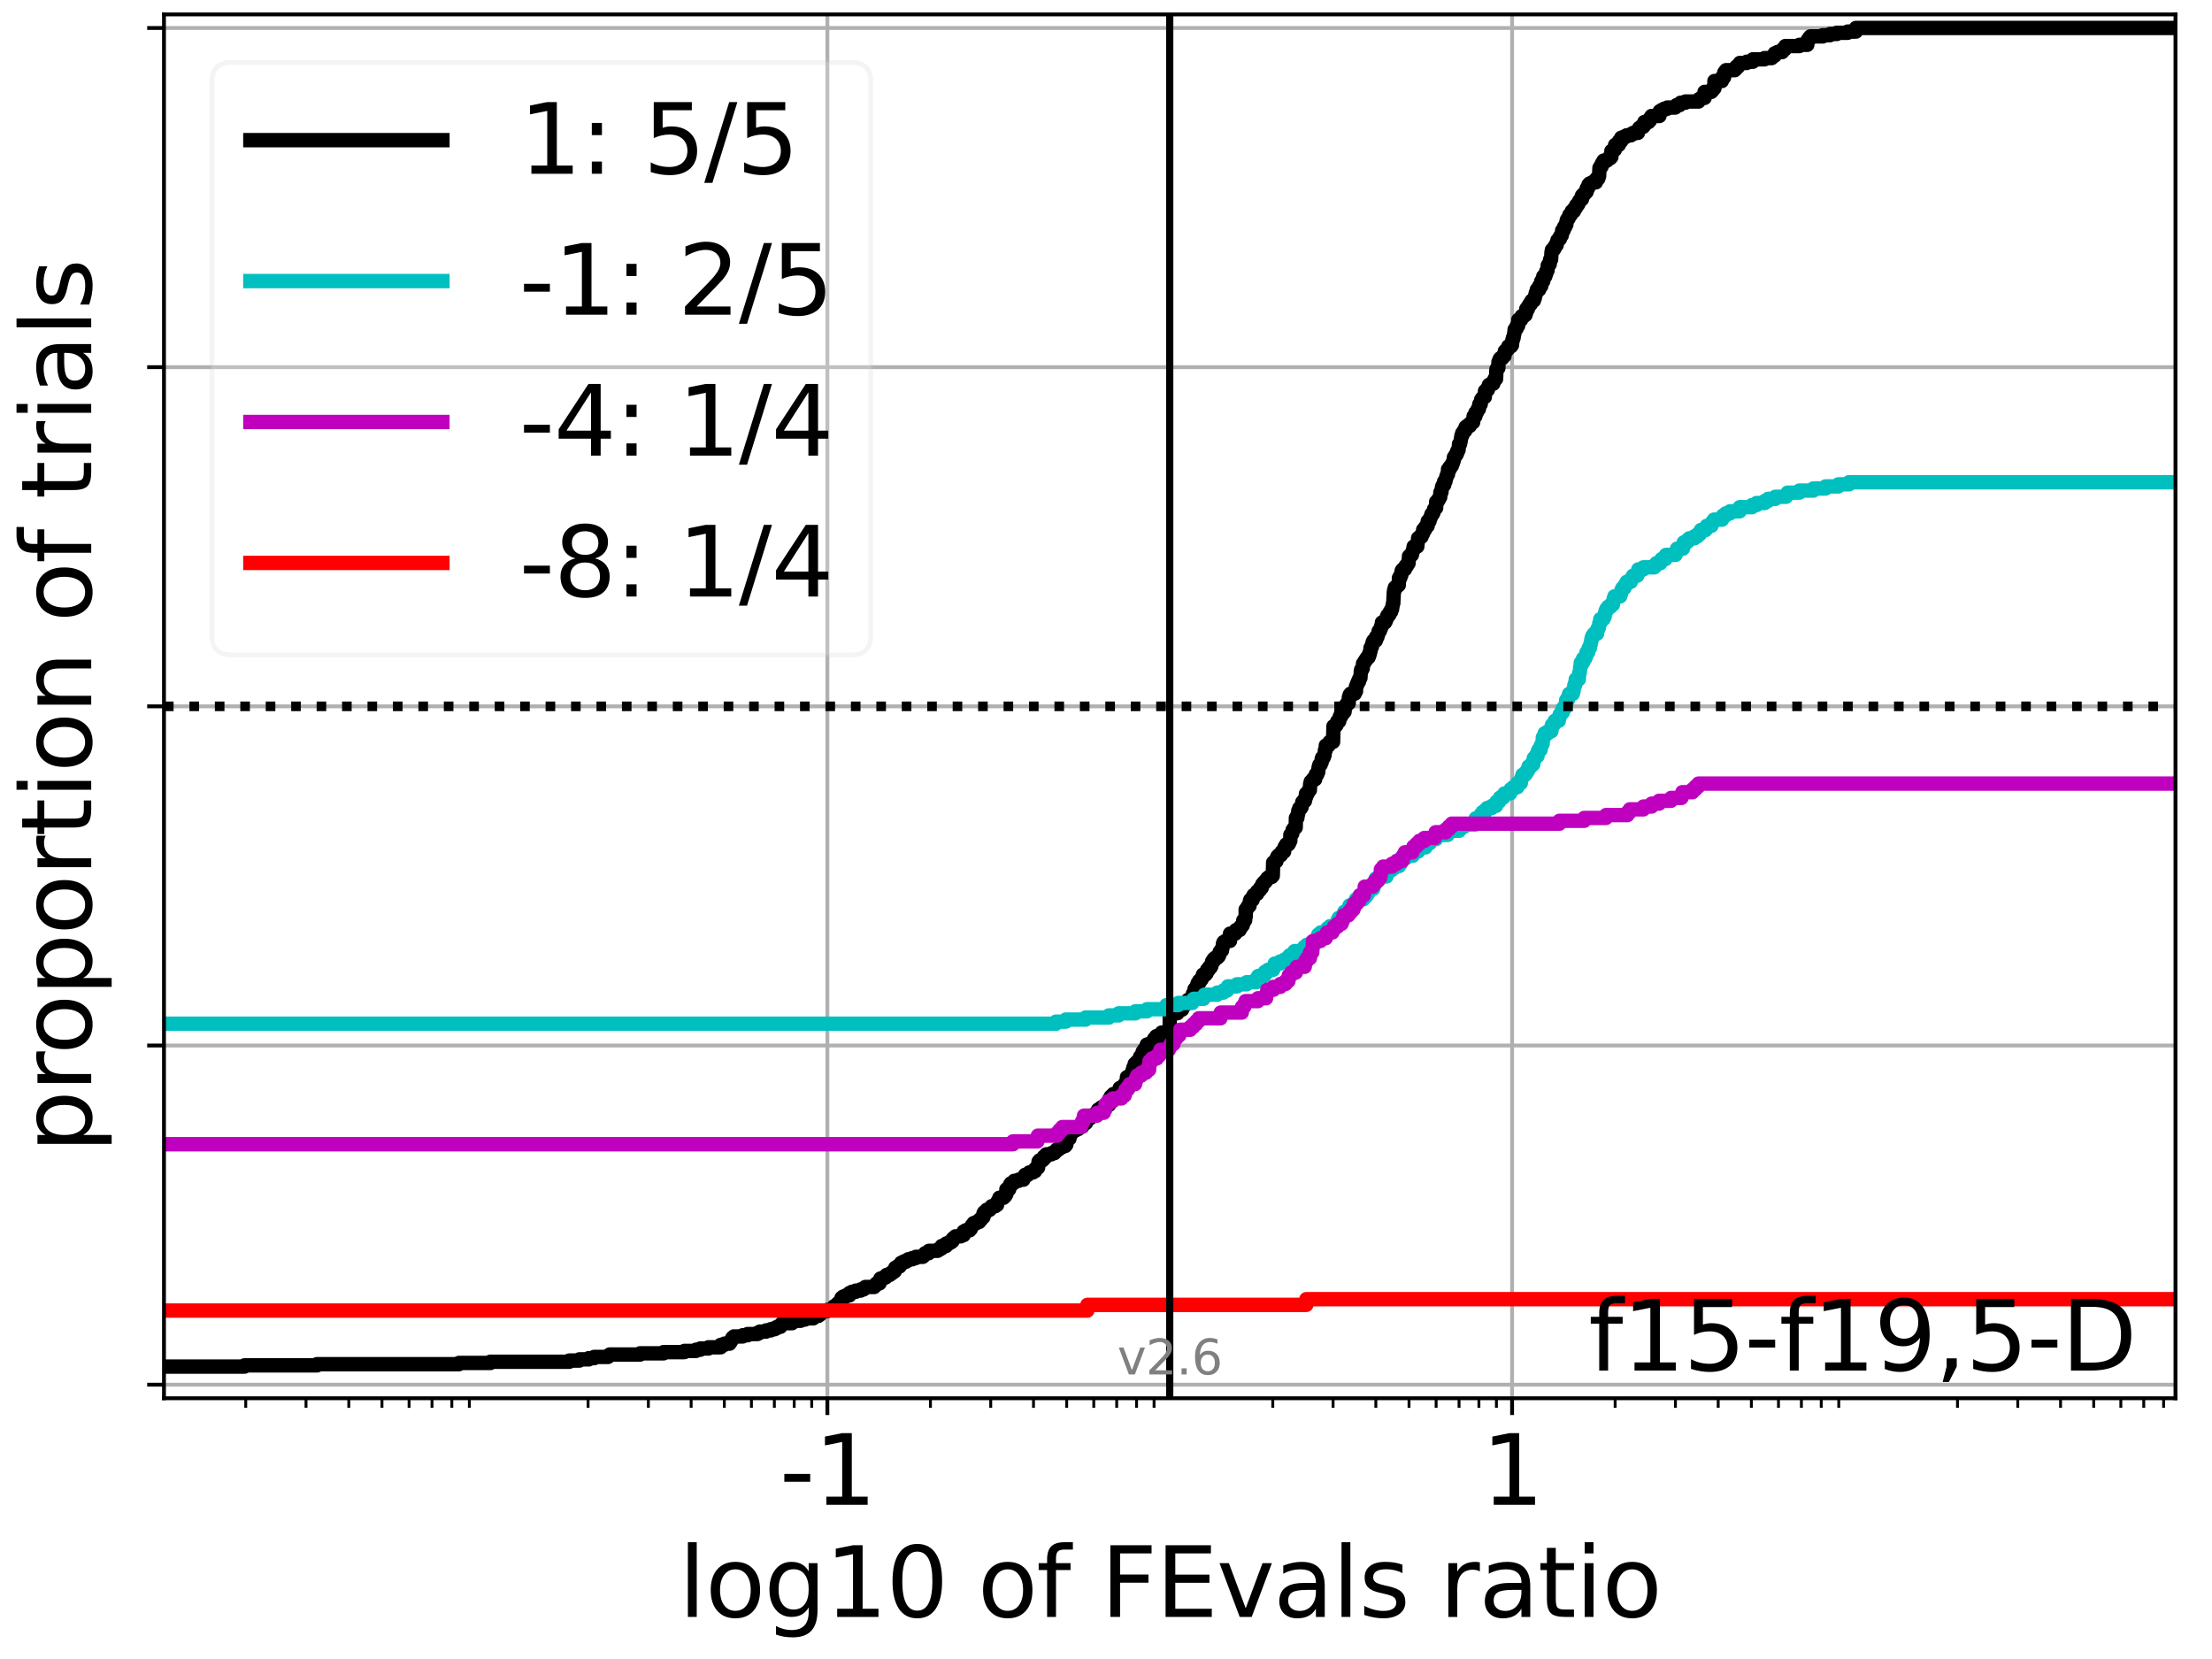 <?xml version="1.0" encoding="utf-8" standalone="no"?>
<!DOCTYPE svg PUBLIC "-//W3C//DTD SVG 1.1//EN"
  "http://www.w3.org/Graphics/SVG/1.1/DTD/svg11.dtd">
<svg height="345.6pt" version="1.1" viewBox="0 0 460.8 345.6" width="460.8pt" xmlns="http://www.w3.org/2000/svg" xmlns:xlink="http://www.w3.org/1999/xlink">
 <defs>
  <style type="text/css">*{stroke-linecap:butt;stroke-linejoin:round;}</style>
 </defs>
 <g id="figure_1">
  <g id="patch_1">
   <path d="M 0 345.6 
L 460.8 345.6 
L 460.8 0 
L 0 0 
z
" style="fill:#ffffff;"/>
  </g>
  <g id="axes_1">
   <g id="patch_2">
    <path d="M 34.16 291.28 
L 453.192 291.28 
L 453.192 3 
L 34.16 3 
z
" style="fill:#ffffff;"/>
   </g>
   <g id="matplotlib.axis_1">
    <g id="xtick_1">
     <g id="line2d_1">
      <path clip-path="url(#p86ee5f0c0f)" d="M 172.358 291.28 
L 172.358 3 
" style="fill:none;stroke:#b0b0b0;stroke-linecap:square;stroke-width:0.8;"/>
     </g>
     <g id="line2d_2">
      <defs>
       <path d="M 0 0 
L 0 3.5 
" id="m8a1da6efb4" style="stroke:#000000;stroke-width:0.8;"/>
      </defs>
      <g>
       <use style="stroke:#000000;stroke-width:0.8;" x="172.358" xlink:href="#m8a1da6efb4" y="291.28"/>
      </g>
     </g>
     <g id="text_1">
      <!-- -1 -->
      <g transform="translate(162.388 313.477)scale(0.2 -0.2)">
       <defs>
        <path d="M 313 2009 
L 1997 2009 
L 1997 1497 
L 313 1497 
L 313 2009 
z
" id="DejaVuSans-2d" transform="scale(0.016)"/>
        <path d="M 794 531 
L 1825 531 
L 1825 4091 
L 703 3866 
L 703 4441 
L 1819 4666 
L 2450 4666 
L 2450 531 
L 3481 531 
L 3481 0 
L 794 0 
L 794 531 
z
" id="DejaVuSans-31" transform="scale(0.016)"/>
       </defs>
       <use xlink:href="#DejaVuSans-2d"/>
       <use x="36.084" xlink:href="#DejaVuSans-31"/>
      </g>
     </g>
    </g>
    <g id="xtick_2">
     <g id="line2d_3">
      <path clip-path="url(#p86ee5f0c0f)" d="M 314.994 291.28 
L 314.994 3 
" style="fill:none;stroke:#b0b0b0;stroke-linecap:square;stroke-width:0.8;"/>
     </g>
     <g id="line2d_4">
      <g>
       <use style="stroke:#000000;stroke-width:0.8;" x="314.994" xlink:href="#m8a1da6efb4" y="291.28"/>
      </g>
     </g>
     <g id="text_2">
      <!-- 1 -->
      <g transform="translate(308.632 313.477)scale(0.2 -0.2)">
       <use xlink:href="#DejaVuSans-31"/>
      </g>
     </g>
    </g>
    <g id="xtick_3">
     <g id="line2d_5">
      <defs>
       <path d="M 0 0 
L 0 2 
" id="mc5ba4197da" style="stroke:#000000;stroke-width:0.6;"/>
      </defs>
      <g>
       <use style="stroke:#000000;stroke-width:0.6;" x="51.191" xlink:href="#mc5ba4197da" y="291.28"/>
      </g>
     </g>
    </g>
    <g id="xtick_4">
     <g id="line2d_6">
      <g>
       <use style="stroke:#000000;stroke-width:0.6;" x="63.749" xlink:href="#mc5ba4197da" y="291.28"/>
      </g>
     </g>
    </g>
    <g id="xtick_5">
     <g id="line2d_7">
      <g>
       <use style="stroke:#000000;stroke-width:0.6;" x="72.66" xlink:href="#mc5ba4197da" y="291.28"/>
      </g>
     </g>
    </g>
    <g id="xtick_6">
     <g id="line2d_8">
      <g>
       <use style="stroke:#000000;stroke-width:0.6;" x="79.571" xlink:href="#mc5ba4197da" y="291.28"/>
      </g>
     </g>
    </g>
    <g id="xtick_7">
     <g id="line2d_9">
      <g>
       <use style="stroke:#000000;stroke-width:0.6;" x="85.218" xlink:href="#mc5ba4197da" y="291.28"/>
      </g>
     </g>
    </g>
    <g id="xtick_8">
     <g id="line2d_10">
      <g>
       <use style="stroke:#000000;stroke-width:0.6;" x="89.993" xlink:href="#mc5ba4197da" y="291.28"/>
      </g>
     </g>
    </g>
    <g id="xtick_9">
     <g id="line2d_11">
      <g>
       <use style="stroke:#000000;stroke-width:0.6;" x="94.128" xlink:href="#mc5ba4197da" y="291.28"/>
      </g>
     </g>
    </g>
    <g id="xtick_10">
     <g id="line2d_12">
      <g>
       <use style="stroke:#000000;stroke-width:0.6;" x="97.776" xlink:href="#mc5ba4197da" y="291.28"/>
      </g>
     </g>
    </g>
    <g id="xtick_11">
     <g id="line2d_13">
      <g>
       <use style="stroke:#000000;stroke-width:0.6;" x="122.509" xlink:href="#mc5ba4197da" y="291.28"/>
      </g>
     </g>
    </g>
    <g id="xtick_12">
     <g id="line2d_14">
      <g>
       <use style="stroke:#000000;stroke-width:0.6;" x="135.067" xlink:href="#mc5ba4197da" y="291.28"/>
      </g>
     </g>
    </g>
    <g id="xtick_13">
     <g id="line2d_15">
      <g>
       <use style="stroke:#000000;stroke-width:0.6;" x="143.978" xlink:href="#mc5ba4197da" y="291.28"/>
      </g>
     </g>
    </g>
    <g id="xtick_14">
     <g id="line2d_16">
      <g>
       <use style="stroke:#000000;stroke-width:0.6;" x="150.889" xlink:href="#mc5ba4197da" y="291.28"/>
      </g>
     </g>
    </g>
    <g id="xtick_15">
     <g id="line2d_17">
      <g>
       <use style="stroke:#000000;stroke-width:0.6;" x="156.536" xlink:href="#mc5ba4197da" y="291.28"/>
      </g>
     </g>
    </g>
    <g id="xtick_16">
     <g id="line2d_18">
      <g>
       <use style="stroke:#000000;stroke-width:0.6;" x="161.311" xlink:href="#mc5ba4197da" y="291.28"/>
      </g>
     </g>
    </g>
    <g id="xtick_17">
     <g id="line2d_19">
      <g>
       <use style="stroke:#000000;stroke-width:0.6;" x="165.446" xlink:href="#mc5ba4197da" y="291.28"/>
      </g>
     </g>
    </g>
    <g id="xtick_18">
     <g id="line2d_20">
      <g>
       <use style="stroke:#000000;stroke-width:0.6;" x="169.095" xlink:href="#mc5ba4197da" y="291.28"/>
      </g>
     </g>
    </g>
    <g id="xtick_19">
     <g id="line2d_21">
      <g>
       <use style="stroke:#000000;stroke-width:0.6;" x="193.827" xlink:href="#mc5ba4197da" y="291.28"/>
      </g>
     </g>
    </g>
    <g id="xtick_20">
     <g id="line2d_22">
      <g>
       <use style="stroke:#000000;stroke-width:0.6;" x="206.385" xlink:href="#mc5ba4197da" y="291.28"/>
      </g>
     </g>
    </g>
    <g id="xtick_21">
     <g id="line2d_23">
      <g>
       <use style="stroke:#000000;stroke-width:0.6;" x="215.296" xlink:href="#mc5ba4197da" y="291.28"/>
      </g>
     </g>
    </g>
    <g id="xtick_22">
     <g id="line2d_24">
      <g>
       <use style="stroke:#000000;stroke-width:0.6;" x="222.207" xlink:href="#mc5ba4197da" y="291.28"/>
      </g>
     </g>
    </g>
    <g id="xtick_23">
     <g id="line2d_25">
      <g>
       <use style="stroke:#000000;stroke-width:0.6;" x="227.854" xlink:href="#mc5ba4197da" y="291.28"/>
      </g>
     </g>
    </g>
    <g id="xtick_24">
     <g id="line2d_26">
      <g>
       <use style="stroke:#000000;stroke-width:0.6;" x="232.629" xlink:href="#mc5ba4197da" y="291.28"/>
      </g>
     </g>
    </g>
    <g id="xtick_25">
     <g id="line2d_27">
      <g>
       <use style="stroke:#000000;stroke-width:0.6;" x="236.765" xlink:href="#mc5ba4197da" y="291.28"/>
      </g>
     </g>
    </g>
    <g id="xtick_26">
     <g id="line2d_28">
      <g>
       <use style="stroke:#000000;stroke-width:0.6;" x="240.413" xlink:href="#mc5ba4197da" y="291.28"/>
      </g>
     </g>
    </g>
    <g id="xtick_27">
     <g id="line2d_29">
      <g>
       <use style="stroke:#000000;stroke-width:0.6;" x="265.145" xlink:href="#mc5ba4197da" y="291.28"/>
      </g>
     </g>
    </g>
    <g id="xtick_28">
     <g id="line2d_30">
      <g>
       <use style="stroke:#000000;stroke-width:0.6;" x="277.703" xlink:href="#mc5ba4197da" y="291.28"/>
      </g>
     </g>
    </g>
    <g id="xtick_29">
     <g id="line2d_31">
      <g>
       <use style="stroke:#000000;stroke-width:0.6;" x="286.614" xlink:href="#mc5ba4197da" y="291.28"/>
      </g>
     </g>
    </g>
    <g id="xtick_30">
     <g id="line2d_32">
      <g>
       <use style="stroke:#000000;stroke-width:0.6;" x="293.525" xlink:href="#mc5ba4197da" y="291.28"/>
      </g>
     </g>
    </g>
    <g id="xtick_31">
     <g id="line2d_33">
      <g>
       <use style="stroke:#000000;stroke-width:0.6;" x="299.172" xlink:href="#mc5ba4197da" y="291.28"/>
      </g>
     </g>
    </g>
    <g id="xtick_32">
     <g id="line2d_34">
      <g>
       <use style="stroke:#000000;stroke-width:0.6;" x="303.947" xlink:href="#mc5ba4197da" y="291.28"/>
      </g>
     </g>
    </g>
    <g id="xtick_33">
     <g id="line2d_35">
      <g>
       <use style="stroke:#000000;stroke-width:0.6;" x="308.083" xlink:href="#mc5ba4197da" y="291.28"/>
      </g>
     </g>
    </g>
    <g id="xtick_34">
     <g id="line2d_36">
      <g>
       <use style="stroke:#000000;stroke-width:0.6;" x="311.731" xlink:href="#mc5ba4197da" y="291.28"/>
      </g>
     </g>
    </g>
    <g id="xtick_35">
     <g id="line2d_37">
      <g>
       <use style="stroke:#000000;stroke-width:0.6;" x="336.463" xlink:href="#mc5ba4197da" y="291.28"/>
      </g>
     </g>
    </g>
    <g id="xtick_36">
     <g id="line2d_38">
      <g>
       <use style="stroke:#000000;stroke-width:0.6;" x="349.021" xlink:href="#mc5ba4197da" y="291.28"/>
      </g>
     </g>
    </g>
    <g id="xtick_37">
     <g id="line2d_39">
      <g>
       <use style="stroke:#000000;stroke-width:0.6;" x="357.932" xlink:href="#mc5ba4197da" y="291.28"/>
      </g>
     </g>
    </g>
    <g id="xtick_38">
     <g id="line2d_40">
      <g>
       <use style="stroke:#000000;stroke-width:0.6;" x="364.843" xlink:href="#mc5ba4197da" y="291.28"/>
      </g>
     </g>
    </g>
    <g id="xtick_39">
     <g id="line2d_41">
      <g>
       <use style="stroke:#000000;stroke-width:0.6;" x="370.49" xlink:href="#mc5ba4197da" y="291.28"/>
      </g>
     </g>
    </g>
    <g id="xtick_40">
     <g id="line2d_42">
      <g>
       <use style="stroke:#000000;stroke-width:0.6;" x="375.265" xlink:href="#mc5ba4197da" y="291.28"/>
      </g>
     </g>
    </g>
    <g id="xtick_41">
     <g id="line2d_43">
      <g>
       <use style="stroke:#000000;stroke-width:0.6;" x="379.401" xlink:href="#mc5ba4197da" y="291.28"/>
      </g>
     </g>
    </g>
    <g id="xtick_42">
     <g id="line2d_44">
      <g>
       <use style="stroke:#000000;stroke-width:0.6;" x="383.049" xlink:href="#mc5ba4197da" y="291.28"/>
      </g>
     </g>
    </g>
    <g id="xtick_43">
     <g id="line2d_45">
      <g>
       <use style="stroke:#000000;stroke-width:0.6;" x="407.781" xlink:href="#mc5ba4197da" y="291.28"/>
      </g>
     </g>
    </g>
    <g id="xtick_44">
     <g id="line2d_46">
      <g>
       <use style="stroke:#000000;stroke-width:0.6;" x="420.34" xlink:href="#mc5ba4197da" y="291.28"/>
      </g>
     </g>
    </g>
    <g id="xtick_45">
     <g id="line2d_47">
      <g>
       <use style="stroke:#000000;stroke-width:0.6;" x="429.25" xlink:href="#mc5ba4197da" y="291.28"/>
      </g>
     </g>
    </g>
    <g id="xtick_46">
     <g id="line2d_48">
      <g>
       <use style="stroke:#000000;stroke-width:0.6;" x="436.161" xlink:href="#mc5ba4197da" y="291.28"/>
      </g>
     </g>
    </g>
    <g id="xtick_47">
     <g id="line2d_49">
      <g>
       <use style="stroke:#000000;stroke-width:0.6;" x="441.808" xlink:href="#mc5ba4197da" y="291.28"/>
      </g>
     </g>
    </g>
    <g id="xtick_48">
     <g id="line2d_50">
      <g>
       <use style="stroke:#000000;stroke-width:0.6;" x="446.583" xlink:href="#mc5ba4197da" y="291.28"/>
      </g>
     </g>
    </g>
    <g id="xtick_49">
     <g id="line2d_51">
      <g>
       <use style="stroke:#000000;stroke-width:0.6;" x="450.719" xlink:href="#mc5ba4197da" y="291.28"/>
      </g>
     </g>
    </g>
    <g id="text_3">
     <!-- log10 of FEvals ratio -->
     <g transform="translate(141.371 336.833)scale(0.2 -0.2)">
      <defs>
       <path d="M 603 4863 
L 1178 4863 
L 1178 0 
L 603 0 
L 603 4863 
z
" id="DejaVuSans-6c" transform="scale(0.016)"/>
       <path d="M 1959 3097 
Q 1497 3097 1228 2736 
Q 959 2375 959 1747 
Q 959 1119 1226 758 
Q 1494 397 1959 397 
Q 2419 397 2687 759 
Q 2956 1122 2956 1747 
Q 2956 2369 2687 2733 
Q 2419 3097 1959 3097 
z
M 1959 3584 
Q 2709 3584 3137 3096 
Q 3566 2609 3566 1747 
Q 3566 888 3137 398 
Q 2709 -91 1959 -91 
Q 1206 -91 779 398 
Q 353 888 353 1747 
Q 353 2609 779 3096 
Q 1206 3584 1959 3584 
z
" id="DejaVuSans-6f" transform="scale(0.016)"/>
       <path d="M 2906 1791 
Q 2906 2416 2648 2759 
Q 2391 3103 1925 3103 
Q 1463 3103 1205 2759 
Q 947 2416 947 1791 
Q 947 1169 1205 825 
Q 1463 481 1925 481 
Q 2391 481 2648 825 
Q 2906 1169 2906 1791 
z
M 3481 434 
Q 3481 -459 3084 -895 
Q 2688 -1331 1869 -1331 
Q 1566 -1331 1297 -1286 
Q 1028 -1241 775 -1147 
L 775 -588 
Q 1028 -725 1275 -790 
Q 1522 -856 1778 -856 
Q 2344 -856 2625 -561 
Q 2906 -266 2906 331 
L 2906 616 
Q 2728 306 2450 153 
Q 2172 0 1784 0 
Q 1141 0 747 490 
Q 353 981 353 1791 
Q 353 2603 747 3093 
Q 1141 3584 1784 3584 
Q 2172 3584 2450 3431 
Q 2728 3278 2906 2969 
L 2906 3500 
L 3481 3500 
L 3481 434 
z
" id="DejaVuSans-67" transform="scale(0.016)"/>
       <path d="M 2034 4250 
Q 1547 4250 1301 3770 
Q 1056 3291 1056 2328 
Q 1056 1369 1301 889 
Q 1547 409 2034 409 
Q 2525 409 2770 889 
Q 3016 1369 3016 2328 
Q 3016 3291 2770 3770 
Q 2525 4250 2034 4250 
z
M 2034 4750 
Q 2819 4750 3233 4129 
Q 3647 3509 3647 2328 
Q 3647 1150 3233 529 
Q 2819 -91 2034 -91 
Q 1250 -91 836 529 
Q 422 1150 422 2328 
Q 422 3509 836 4129 
Q 1250 4750 2034 4750 
z
" id="DejaVuSans-30" transform="scale(0.016)"/>
       <path id="DejaVuSans-20" transform="scale(0.016)"/>
       <path d="M 2375 4863 
L 2375 4384 
L 1825 4384 
Q 1516 4384 1395 4259 
Q 1275 4134 1275 3809 
L 1275 3500 
L 2222 3500 
L 2222 3053 
L 1275 3053 
L 1275 0 
L 697 0 
L 697 3053 
L 147 3053 
L 147 3500 
L 697 3500 
L 697 3744 
Q 697 4328 969 4595 
Q 1241 4863 1831 4863 
L 2375 4863 
z
" id="DejaVuSans-66" transform="scale(0.016)"/>
       <path d="M 628 4666 
L 3309 4666 
L 3309 4134 
L 1259 4134 
L 1259 2759 
L 3109 2759 
L 3109 2228 
L 1259 2228 
L 1259 0 
L 628 0 
L 628 4666 
z
" id="DejaVuSans-46" transform="scale(0.016)"/>
       <path d="M 628 4666 
L 3578 4666 
L 3578 4134 
L 1259 4134 
L 1259 2753 
L 3481 2753 
L 3481 2222 
L 1259 2222 
L 1259 531 
L 3634 531 
L 3634 0 
L 628 0 
L 628 4666 
z
" id="DejaVuSans-45" transform="scale(0.016)"/>
       <path d="M 191 3500 
L 800 3500 
L 1894 563 
L 2988 3500 
L 3597 3500 
L 2284 0 
L 1503 0 
L 191 3500 
z
" id="DejaVuSans-76" transform="scale(0.016)"/>
       <path d="M 2194 1759 
Q 1497 1759 1228 1600 
Q 959 1441 959 1056 
Q 959 750 1161 570 
Q 1363 391 1709 391 
Q 2188 391 2477 730 
Q 2766 1069 2766 1631 
L 2766 1759 
L 2194 1759 
z
M 3341 1997 
L 3341 0 
L 2766 0 
L 2766 531 
Q 2569 213 2275 61 
Q 1981 -91 1556 -91 
Q 1019 -91 701 211 
Q 384 513 384 1019 
Q 384 1609 779 1909 
Q 1175 2209 1959 2209 
L 2766 2209 
L 2766 2266 
Q 2766 2663 2505 2880 
Q 2244 3097 1772 3097 
Q 1472 3097 1187 3025 
Q 903 2953 641 2809 
L 641 3341 
Q 956 3463 1253 3523 
Q 1550 3584 1831 3584 
Q 2591 3584 2966 3190 
Q 3341 2797 3341 1997 
z
" id="DejaVuSans-61" transform="scale(0.016)"/>
       <path d="M 2834 3397 
L 2834 2853 
Q 2591 2978 2328 3040 
Q 2066 3103 1784 3103 
Q 1356 3103 1142 2972 
Q 928 2841 928 2578 
Q 928 2378 1081 2264 
Q 1234 2150 1697 2047 
L 1894 2003 
Q 2506 1872 2764 1633 
Q 3022 1394 3022 966 
Q 3022 478 2636 193 
Q 2250 -91 1575 -91 
Q 1294 -91 989 -36 
Q 684 19 347 128 
L 347 722 
Q 666 556 975 473 
Q 1284 391 1588 391 
Q 1994 391 2212 530 
Q 2431 669 2431 922 
Q 2431 1156 2273 1281 
Q 2116 1406 1581 1522 
L 1381 1569 
Q 847 1681 609 1914 
Q 372 2147 372 2553 
Q 372 3047 722 3315 
Q 1072 3584 1716 3584 
Q 2034 3584 2315 3537 
Q 2597 3491 2834 3397 
z
" id="DejaVuSans-73" transform="scale(0.016)"/>
       <path d="M 2631 2963 
Q 2534 3019 2420 3045 
Q 2306 3072 2169 3072 
Q 1681 3072 1420 2755 
Q 1159 2438 1159 1844 
L 1159 0 
L 581 0 
L 581 3500 
L 1159 3500 
L 1159 2956 
Q 1341 3275 1631 3429 
Q 1922 3584 2338 3584 
Q 2397 3584 2469 3576 
Q 2541 3569 2628 3553 
L 2631 2963 
z
" id="DejaVuSans-72" transform="scale(0.016)"/>
       <path d="M 1172 4494 
L 1172 3500 
L 2356 3500 
L 2356 3053 
L 1172 3053 
L 1172 1153 
Q 1172 725 1289 603 
Q 1406 481 1766 481 
L 2356 481 
L 2356 0 
L 1766 0 
Q 1100 0 847 248 
Q 594 497 594 1153 
L 594 3053 
L 172 3053 
L 172 3500 
L 594 3500 
L 594 4494 
L 1172 4494 
z
" id="DejaVuSans-74" transform="scale(0.016)"/>
       <path d="M 603 3500 
L 1178 3500 
L 1178 0 
L 603 0 
L 603 3500 
z
M 603 4863 
L 1178 4863 
L 1178 4134 
L 603 4134 
L 603 4863 
z
" id="DejaVuSans-69" transform="scale(0.016)"/>
      </defs>
      <use xlink:href="#DejaVuSans-6c"/>
      <use x="27.783" xlink:href="#DejaVuSans-6f"/>
      <use x="88.965" xlink:href="#DejaVuSans-67"/>
      <use x="152.441" xlink:href="#DejaVuSans-31"/>
      <use x="216.064" xlink:href="#DejaVuSans-30"/>
      <use x="279.688" xlink:href="#DejaVuSans-20"/>
      <use x="311.475" xlink:href="#DejaVuSans-6f"/>
      <use x="372.656" xlink:href="#DejaVuSans-66"/>
      <use x="407.861" xlink:href="#DejaVuSans-20"/>
      <use x="439.648" xlink:href="#DejaVuSans-46"/>
      <use x="497.168" xlink:href="#DejaVuSans-45"/>
      <use x="560.352" xlink:href="#DejaVuSans-76"/>
      <use x="619.531" xlink:href="#DejaVuSans-61"/>
      <use x="680.811" xlink:href="#DejaVuSans-6c"/>
      <use x="708.594" xlink:href="#DejaVuSans-73"/>
      <use x="760.693" xlink:href="#DejaVuSans-20"/>
      <use x="792.48" xlink:href="#DejaVuSans-72"/>
      <use x="833.594" xlink:href="#DejaVuSans-61"/>
      <use x="894.873" xlink:href="#DejaVuSans-74"/>
      <use x="934.082" xlink:href="#DejaVuSans-69"/>
      <use x="961.865" xlink:href="#DejaVuSans-6f"/>
     </g>
    </g>
   </g>
   <g id="matplotlib.axis_2">
    <g id="ytick_1">
     <g id="line2d_52">
      <path clip-path="url(#p86ee5f0c0f)" d="M 34.16 288.454 
L 453.192 288.454 
" style="fill:none;stroke:#b0b0b0;stroke-linecap:square;stroke-width:0.8;"/>
     </g>
     <g id="line2d_53">
      <defs>
       <path d="M 0 0 
L -3.5 0 
" id="m633695c080" style="stroke:#000000;stroke-width:0.8;"/>
      </defs>
      <g>
       <use style="stroke:#000000;stroke-width:0.8;" x="34.16" xlink:href="#m633695c080" y="288.454"/>
      </g>
     </g>
    </g>
    <g id="ytick_2">
     <g id="line2d_54">
      <path clip-path="url(#p86ee5f0c0f)" d="M 34.16 217.797 
L 453.192 217.797 
" style="fill:none;stroke:#b0b0b0;stroke-linecap:square;stroke-width:0.8;"/>
     </g>
     <g id="line2d_55">
      <g>
       <use style="stroke:#000000;stroke-width:0.8;" x="34.16" xlink:href="#m633695c080" y="217.797"/>
      </g>
     </g>
    </g>
    <g id="ytick_3">
     <g id="line2d_56">
      <path clip-path="url(#p86ee5f0c0f)" d="M 34.16 147.14 
L 453.192 147.14 
" style="fill:none;stroke:#b0b0b0;stroke-linecap:square;stroke-width:0.8;"/>
     </g>
     <g id="line2d_57">
      <g>
       <use style="stroke:#000000;stroke-width:0.8;" x="34.16" xlink:href="#m633695c080" y="147.14"/>
      </g>
     </g>
    </g>
    <g id="ytick_4">
     <g id="line2d_58">
      <path clip-path="url(#p86ee5f0c0f)" d="M 34.16 76.483 
L 453.192 76.483 
" style="fill:none;stroke:#b0b0b0;stroke-linecap:square;stroke-width:0.8;"/>
     </g>
     <g id="line2d_59">
      <g>
       <use style="stroke:#000000;stroke-width:0.8;" x="34.16" xlink:href="#m633695c080" y="76.483"/>
      </g>
     </g>
    </g>
    <g id="ytick_5">
     <g id="line2d_60">
      <path clip-path="url(#p86ee5f0c0f)" d="M 34.16 5.826 
L 453.192 5.826 
" style="fill:none;stroke:#b0b0b0;stroke-linecap:square;stroke-width:0.8;"/>
     </g>
     <g id="line2d_61">
      <g>
       <use style="stroke:#000000;stroke-width:0.8;" x="34.16" xlink:href="#m633695c080" y="5.826"/>
      </g>
     </g>
    </g>
    <g id="text_4">
     <!-- proportion of trials -->
     <g transform="translate(19.001 240.146)rotate(-90)scale(0.2 -0.2)">
      <defs>
       <path d="M 1159 525 
L 1159 -1331 
L 581 -1331 
L 581 3500 
L 1159 3500 
L 1159 2969 
Q 1341 3281 1617 3432 
Q 1894 3584 2278 3584 
Q 2916 3584 3314 3078 
Q 3713 2572 3713 1747 
Q 3713 922 3314 415 
Q 2916 -91 2278 -91 
Q 1894 -91 1617 61 
Q 1341 213 1159 525 
z
M 3116 1747 
Q 3116 2381 2855 2742 
Q 2594 3103 2138 3103 
Q 1681 3103 1420 2742 
Q 1159 2381 1159 1747 
Q 1159 1113 1420 752 
Q 1681 391 2138 391 
Q 2594 391 2855 752 
Q 3116 1113 3116 1747 
z
" id="DejaVuSans-70" transform="scale(0.016)"/>
       <path d="M 3513 2113 
L 3513 0 
L 2938 0 
L 2938 2094 
Q 2938 2591 2744 2837 
Q 2550 3084 2163 3084 
Q 1697 3084 1428 2787 
Q 1159 2491 1159 1978 
L 1159 0 
L 581 0 
L 581 3500 
L 1159 3500 
L 1159 2956 
Q 1366 3272 1645 3428 
Q 1925 3584 2291 3584 
Q 2894 3584 3203 3211 
Q 3513 2838 3513 2113 
z
" id="DejaVuSans-6e" transform="scale(0.016)"/>
      </defs>
      <use xlink:href="#DejaVuSans-70"/>
      <use x="63.477" xlink:href="#DejaVuSans-72"/>
      <use x="102.34" xlink:href="#DejaVuSans-6f"/>
      <use x="163.521" xlink:href="#DejaVuSans-70"/>
      <use x="226.998" xlink:href="#DejaVuSans-6f"/>
      <use x="288.18" xlink:href="#DejaVuSans-72"/>
      <use x="329.293" xlink:href="#DejaVuSans-74"/>
      <use x="368.502" xlink:href="#DejaVuSans-69"/>
      <use x="396.285" xlink:href="#DejaVuSans-6f"/>
      <use x="457.467" xlink:href="#DejaVuSans-6e"/>
      <use x="520.846" xlink:href="#DejaVuSans-20"/>
      <use x="552.633" xlink:href="#DejaVuSans-6f"/>
      <use x="613.814" xlink:href="#DejaVuSans-66"/>
      <use x="649.02" xlink:href="#DejaVuSans-20"/>
      <use x="680.807" xlink:href="#DejaVuSans-74"/>
      <use x="720.016" xlink:href="#DejaVuSans-72"/>
      <use x="761.129" xlink:href="#DejaVuSans-69"/>
      <use x="788.912" xlink:href="#DejaVuSans-61"/>
      <use x="850.191" xlink:href="#DejaVuSans-6c"/>
      <use x="877.975" xlink:href="#DejaVuSans-73"/>
     </g>
    </g>
   </g>
   <g id="line2d_62">
    <path clip-path="url(#p86ee5f0c0f)" d="M 34.16 284.685 
L 50.944 284.685 
L 50.944 284.434 
L 66.047 284.434 
L 66.047 284.183 
L 95.587 284.183 
L 95.587 283.932 
L 102.143 283.932 
L 102.143 283.68 
L 118.587 283.68 
L 118.587 283.429 
L 120.704 283.429 
L 120.704 283.178 
L 122.661 283.178 
L 122.661 282.927 
L 123.773 282.927 
L 123.773 282.676 
L 126.645 282.676 
L 126.645 282.424 
L 127.008 282.424 
L 127.008 282.173 
L 133.336 282.173 
L 133.336 281.922 
L 138.228 281.922 
L 138.228 281.671 
L 142.574 281.671 
L 142.574 281.419 
L 144.987 281.419 
L 144.987 281.168 
L 145.894 281.168 
L 145.894 280.917 
L 147.587 280.917 
L 147.587 280.666 
L 150.124 280.666 
L 150.124 280.163 
L 150.889 280.163 
L 150.889 279.912 
L 151.972 279.912 
L 151.972 279.661 
L 152.153 279.661 
L 152.153 279.41 
L 152.275 279.41 
L 152.275 279.158 
L 152.478 279.158 
L 152.58 278.656 
L 152.888 278.656 
L 152.888 278.405 
L 154.731 278.405 
L 154.731 278.154 
L 155.754 278.154 
L 155.754 277.902 
L 157.8 277.902 
L 157.8 277.651 
L 158.288 277.651 
L 158.288 277.4 
L 159.566 277.4 
L 159.566 277.149 
L 160.553 277.149 
L 160.553 276.897 
L 161.392 276.897 
L 161.392 276.646 
L 161.892 276.646 
L 161.892 276.395 
L 162.575 276.395 
L 162.575 276.144 
L 162.7 276.144 
L 162.7 275.893 
L 162.92 275.893 
L 162.92 275.641 
L 164.985 275.641 
L 164.985 275.39 
L 165.373 275.39 
L 165.373 275.139 
L 166.796 275.139 
L 166.796 274.888 
L 167.699 274.888 
L 167.699 274.636 
L 169.406 274.636 
L 169.406 274.385 
L 169.72 274.385 
L 169.72 274.134 
L 170.474 274.134 
L 170.474 273.883 
L 170.828 273.883 
L 170.828 273.631 
L 171.032 273.631 
L 171.032 273.38 
L 171.32 273.38 
L 171.32 273.129 
L 172.358 273.129 
L 172.358 272.878 
L 173.622 272.878 
L 173.642 272.375 
L 173.744 272.375 
L 173.744 272.124 
L 174.274 272.124 
L 174.274 271.873 
L 174.394 271.873 
L 174.394 271.622 
L 174.697 271.622 
L 174.697 271.37 
L 175.002 271.37 
L 175.002 271.119 
L 175.133 271.119 
L 175.226 270.617 
L 175.31 270.617 
L 175.31 270.366 
L 175.621 270.366 
L 175.621 270.114 
L 176.2 270.114 
L 176.2 269.863 
L 176.948 269.863 
L 176.958 269.361 
L 177.458 269.361 
L 177.458 269.109 
L 178.266 269.109 
L 178.266 268.858 
L 179.269 268.858 
L 179.269 268.607 
L 179.921 268.607 
L 179.921 268.356 
L 180.253 268.356 
L 180.253 268.105 
L 182.097 268.105 
L 182.097 267.853 
L 182.362 267.853 
L 182.362 267.602 
L 182.587 267.602 
L 182.587 267.351 
L 183.219 267.351 
L 183.265 266.848 
L 183.405 266.848 
L 183.405 266.346 
L 184.044 266.346 
L 184.044 266.095 
L 184.532 266.095 
L 184.532 265.844 
L 184.696 265.844 
L 184.696 265.592 
L 185.342 265.592 
L 185.342 265.341 
L 185.701 265.341 
L 185.701 265.09 
L 186.04 265.09 
L 186.04 264.839 
L 186.394 264.839 
L 186.443 264.336 
L 186.505 264.336 
L 186.505 264.085 
L 186.915 264.085 
L 186.915 263.834 
L 187.407 263.834 
L 187.407 263.583 
L 187.565 263.583 
L 187.565 263.331 
L 187.699 263.331 
L 187.699 263.08 
L 188.18 263.08 
L 188.18 262.829 
L 188.759 262.829 
L 188.759 262.578 
L 189.208 262.578 
L 189.208 262.326 
L 190.057 262.326 
L 190.057 262.075 
L 190.792 262.075 
L 190.792 261.824 
L 192.235 261.824 
L 192.235 261.573 
L 192.514 261.573 
L 192.514 261.321 
L 192.716 261.321 
L 192.716 261.07 
L 193.454 261.07 
L 193.502 260.568 
L 195.312 260.568 
L 195.312 260.317 
L 195.743 260.317 
L 195.743 260.065 
L 196.165 260.065 
L 196.178 259.563 
L 197.09 259.563 
L 197.09 259.06 
L 197.669 259.06 
L 197.669 258.809 
L 198.125 258.809 
L 198.125 258.558 
L 198.427 258.558 
L 198.466 258.056 
L 198.732 258.056 
L 198.732 257.804 
L 199.041 257.804 
L 199.041 257.553 
L 200.148 257.553 
L 200.148 257.302 
L 200.738 257.302 
L 200.738 256.548 
L 201.165 256.548 
L 201.165 256.297 
L 202.003 256.297 
L 202.003 256.046 
L 202.225 256.046 
L 202.278 255.543 
L 202.444 255.543 
L 202.444 255.292 
L 202.675 255.292 
L 202.675 255.041 
L 202.818 255.041 
L 202.818 254.79 
L 203.433 254.79 
L 203.433 254.538 
L 204.002 254.538 
L 204.104 254.036 
L 204.423 254.036 
L 204.423 253.785 
L 204.604 253.785 
L 204.604 253.534 
L 204.874 253.534 
L 204.874 252.78 
L 205.008 252.78 
L 205.008 252.529 
L 205.412 252.529 
L 205.412 252.277 
L 205.545 252.277 
L 205.545 252.026 
L 206.165 252.026 
L 206.165 251.775 
L 206.385 251.775 
L 206.385 251.524 
L 206.579 251.524 
L 206.579 251.273 
L 207.338 251.273 
L 207.338 251.021 
L 207.699 251.021 
L 207.797 250.519 
L 207.819 250.519 
L 207.819 250.268 
L 207.974 250.268 
L 207.974 250.016 
L 208.123 250.016 
L 208.186 249.514 
L 209.072 249.514 
L 209.072 249.263 
L 209.337 249.263 
L 209.337 249.011 
L 209.508 249.011 
L 209.508 248.76 
L 209.649 248.76 
L 209.649 247.755 
L 210.228 247.755 
L 210.228 247.253 
L 210.411 247.253 
L 210.415 246.75 
L 210.602 246.75 
L 210.602 246.499 
L 211.138 246.499 
L 211.138 246.248 
L 211.281 246.248 
L 211.281 245.997 
L 212.178 245.997 
L 212.178 245.746 
L 213.186 245.746 
L 213.297 245.243 
L 213.491 245.243 
L 213.54 244.741 
L 214.145 244.741 
L 214.145 244.489 
L 214.423 244.489 
L 214.423 244.238 
L 215.19 244.238 
L 215.19 243.987 
L 215.623 243.987 
L 215.645 243.485 
L 215.947 243.485 
L 215.947 243.233 
L 216.252 243.233 
L 216.354 241.977 
L 216.56 241.977 
L 216.56 241.726 
L 217.184 241.726 
L 217.184 241.475 
L 217.433 241.475 
L 217.433 240.972 
L 217.921 240.972 
L 217.938 240.47 
L 219.002 240.47 
L 219.002 240.219 
L 219.66 240.219 
L 219.66 239.967 
L 219.896 239.967 
L 219.896 239.716 
L 220.124 239.716 
L 220.124 239.465 
L 220.532 239.465 
L 220.532 239.214 
L 220.827 239.214 
L 220.827 238.963 
L 221.327 238.963 
L 221.327 238.711 
L 221.949 238.711 
L 221.949 238.46 
L 222.135 238.46 
L 222.207 237.455 
L 222.45 237.455 
L 222.45 237.204 
L 222.786 237.204 
L 222.802 236.701 
L 222.9 236.701 
L 222.906 236.199 
L 223.205 236.199 
L 223.289 235.445 
L 224.124 235.445 
L 224.124 235.194 
L 224.647 235.194 
L 224.647 234.943 
L 224.902 234.943 
L 224.902 234.692 
L 225.47 234.692 
L 225.47 234.189 
L 225.773 234.189 
L 225.773 233.938 
L 226.231 233.938 
L 226.231 233.687 
L 226.343 233.687 
L 226.405 233.184 
L 226.592 233.184 
L 226.592 232.933 
L 227.134 232.933 
L 227.134 232.682 
L 227.353 232.682 
L 227.353 232.431 
L 227.854 232.431 
L 227.854 232.179 
L 228.256 232.179 
L 228.256 231.928 
L 228.657 231.928 
L 228.739 231.175 
L 229.119 231.175 
L 229.119 230.923 
L 229.443 230.923 
L 229.443 230.672 
L 229.909 230.672 
L 229.909 230.421 
L 230.263 230.421 
L 230.263 230.17 
L 231.031 230.17 
L 231.118 228.914 
L 231.385 228.914 
L 231.404 228.411 
L 231.853 228.411 
L 231.922 227.909 
L 232.723 227.909 
L 232.723 227.657 
L 233.068 227.657 
L 233.077 227.155 
L 233.254 227.155 
L 233.254 226.653 
L 234.176 226.653 
L 234.217 225.899 
L 234.661 225.899 
L 234.766 224.392 
L 235.193 224.392 
L 235.193 224.14 
L 235.72 224.14 
L 235.783 223.638 
L 235.892 223.638 
L 235.961 222.884 
L 236.022 222.884 
L 236.11 222.382 
L 236.266 222.382 
L 236.327 221.879 
L 236.383 221.879 
L 236.383 221.628 
L 236.635 221.628 
L 236.635 221.377 
L 236.878 221.377 
L 236.878 221.126 
L 237.359 221.126 
L 237.461 220.372 
L 237.505 220.372 
L 237.505 220.121 
L 238.009 220.121 
L 238.029 219.116 
L 238.308 219.116 
L 238.353 218.613 
L 238.901 218.613 
L 238.901 217.608 
L 239.54 217.608 
L 239.54 217.357 
L 239.955 217.357 
L 239.955 217.106 
L 240.307 217.106 
L 240.413 216.604 
L 240.456 216.604 
L 240.456 216.352 
L 240.821 216.352 
L 240.876 215.85 
L 241.906 215.85 
L 242.001 215.096 
L 243.434 215.096 
L 243.434 214.845 
L 243.676 214.845 
L 243.676 211.83 
L 243.801 211.83 
L 243.801 211.579 
L 243.916 211.579 
L 243.925 211.077 
L 245.265 211.077 
L 245.351 210.574 
L 245.809 210.574 
L 245.809 210.323 
L 246.259 210.323 
L 246.259 210.072 
L 246.371 210.072 
L 246.371 209.82 
L 246.511 209.82 
L 246.511 209.569 
L 246.667 209.569 
L 246.667 209.318 
L 246.939 209.318 
L 246.939 209.067 
L 247.324 209.067 
L 247.378 208.564 
L 247.461 208.564 
L 247.461 208.313 
L 248.378 208.313 
L 248.451 207.308 
L 248.493 207.308 
L 248.493 207.057 
L 248.733 207.057 
L 248.796 206.303 
L 248.85 206.303 
L 248.85 206.052 
L 249.101 206.052 
L 249.101 205.801 
L 249.323 205.801 
L 249.409 205.047 
L 249.506 205.047 
L 249.506 204.796 
L 249.803 204.796 
L 249.808 204.294 
L 250.114 204.294 
L 250.114 204.042 
L 250.315 204.042 
L 250.422 203.54 
L 250.587 203.54 
L 250.587 203.037 
L 251.146 203.037 
L 251.146 202.786 
L 251.352 202.786 
L 251.46 202.033 
L 251.802 202.033 
L 251.852 201.53 
L 252.208 201.53 
L 252.208 201.279 
L 252.342 201.279 
L 252.44 200.525 
L 252.51 200.525 
L 252.51 200.274 
L 252.816 200.274 
L 252.829 199.772 
L 253.124 199.772 
L 253.124 199.52 
L 253.593 199.52 
L 253.593 199.269 
L 253.851 199.269 
L 253.851 199.018 
L 253.983 199.018 
L 254.017 198.515 
L 254.098 198.515 
L 254.098 198.264 
L 254.285 198.264 
L 254.285 198.013 
L 254.56 198.013 
L 254.661 197.259 
L 254.723 197.259 
L 254.779 196.506 
L 254.898 196.506 
L 254.898 196.254 
L 255.281 196.254 
L 255.281 196.003 
L 256.234 196.003 
L 256.234 194.496 
L 257.314 194.496 
L 257.361 193.993 
L 257.491 193.993 
L 257.491 193.742 
L 258.233 193.742 
L 258.287 193.24 
L 258.436 193.24 
L 258.436 192.988 
L 258.714 192.988 
L 258.714 192.737 
L 258.898 192.737 
L 258.996 191.732 
L 259.377 191.732 
L 259.441 190.979 
L 259.498 190.979 
L 259.498 189.471 
L 259.679 189.471 
L 259.679 189.22 
L 259.878 189.22 
L 259.985 188.718 
L 260.293 188.718 
L 260.37 187.713 
L 260.454 187.713 
L 260.454 187.462 
L 260.944 187.462 
L 261.009 186.708 
L 261.152 186.708 
L 261.152 186.457 
L 261.506 186.457 
L 261.506 186.205 
L 261.882 186.205 
L 261.882 185.703 
L 262.193 185.703 
L 262.193 185.452 
L 262.45 185.452 
L 262.519 184.949 
L 262.85 184.949 
L 262.954 184.196 
L 263.155 184.196 
L 263.155 183.944 
L 263.375 183.944 
L 263.375 183.693 
L 263.648 183.693 
L 263.648 183.442 
L 263.821 183.442 
L 263.821 183.191 
L 264 183.191 
L 264 182.939 
L 264.323 182.939 
L 264.323 182.688 
L 264.93 182.688 
L 264.93 182.437 
L 265.145 182.437 
L 265.221 179.674 
L 265.499 179.674 
L 265.499 179.422 
L 265.897 179.422 
L 265.994 178.669 
L 266.098 178.669 
L 266.098 178.417 
L 266.334 178.417 
L 266.334 178.166 
L 266.82 178.166 
L 266.82 177.915 
L 266.996 177.915 
L 267.023 177.413 
L 267.5 177.413 
L 267.553 176.659 
L 267.624 176.659 
L 267.624 176.408 
L 267.848 176.408 
L 267.936 175.905 
L 268.417 175.905 
L 268.417 175.654 
L 268.565 175.654 
L 268.669 175.152 
L 268.793 175.152 
L 268.808 173.895 
L 269.054 173.895 
L 269.054 173.644 
L 269.203 173.644 
L 269.281 172.891 
L 269.448 172.891 
L 269.448 172.639 
L 269.661 172.639 
L 269.661 172.388 
L 269.919 172.388 
L 269.963 170.378 
L 270.265 170.378 
L 270.325 169.625 
L 270.416 169.625 
L 270.468 168.871 
L 270.576 168.871 
L 270.663 168.368 
L 271.012 168.368 
L 271.012 168.117 
L 271.158 168.117 
L 271.267 167.364 
L 271.277 167.364 
L 271.277 167.112 
L 271.488 167.112 
L 271.488 166.861 
L 271.843 166.861 
L 271.924 166.107 
L 272.056 166.107 
L 272.056 165.354 
L 272.39 165.354 
L 272.496 164.851 
L 272.641 164.851 
L 272.641 164.6 
L 272.866 164.6 
L 272.929 163.344 
L 273.015 163.344 
L 273.042 162.842 
L 273.341 162.842 
L 273.341 162.59 
L 273.473 162.59 
L 273.473 162.339 
L 273.973 162.339 
L 274.055 161.585 
L 274.105 161.585 
L 274.105 161.334 
L 274.404 161.334 
L 274.44 160.832 
L 274.603 160.832 
L 274.691 159.827 
L 274.753 159.827 
L 274.84 159.324 
L 275.108 159.324 
L 275.192 158.822 
L 275.32 158.822 
L 275.341 158.068 
L 275.439 158.068 
L 275.439 157.817 
L 275.754 157.817 
L 275.828 157.315 
L 275.933 157.315 
L 276 156.31 
L 276.148 156.31 
L 276.192 155.305 
L 276.774 155.305 
L 276.866 154.802 
L 276.973 154.802 
L 276.973 154.551 
L 277.703 154.551 
L 277.787 151.285 
L 278.256 151.285 
L 278.256 151.034 
L 278.436 151.034 
L 278.519 150.532 
L 278.57 150.532 
L 278.57 150.28 
L 278.968 150.28 
L 279.066 149.778 
L 279.1 149.778 
L 279.107 149.275 
L 279.378 149.275 
L 279.378 148.522 
L 279.897 148.522 
L 279.897 148.271 
L 280.095 148.271 
L 280.183 147.266 
L 280.244 147.266 
L 280.244 147.014 
L 280.488 147.014 
L 280.488 146.763 
L 280.608 146.763 
L 280.608 146.512 
L 280.967 146.512 
L 280.998 145.256 
L 281.147 145.256 
L 281.148 144.753 
L 281.351 144.753 
L 281.351 144.502 
L 282.222 144.502 
L 282.263 144 
L 282.478 144 
L 282.478 142.995 
L 282.602 142.995 
L 282.673 142.492 
L 282.822 142.492 
L 282.878 141.99 
L 283.104 141.99 
L 283.104 141.487 
L 283.234 141.487 
L 283.234 141.236 
L 283.4 141.236 
L 283.498 139.729 
L 283.557 139.729 
L 283.557 139.478 
L 283.773 139.478 
L 283.773 139.226 
L 283.887 139.226 
L 283.944 138.222 
L 284.127 138.222 
L 284.127 137.97 
L 284.276 137.97 
L 284.276 137.719 
L 284.449 137.719 
L 284.449 137.468 
L 284.597 137.468 
L 284.597 137.217 
L 284.781 137.217 
L 284.781 136.965 
L 285.084 136.965 
L 285.084 136.714 
L 285.204 136.714 
L 285.209 136.212 
L 285.366 136.212 
L 285.389 135.709 
L 285.487 135.709 
L 285.506 134.956 
L 285.697 134.956 
L 285.697 134.704 
L 285.811 134.704 
L 285.83 134.202 
L 285.936 134.202 
L 285.972 133.699 
L 286.119 133.699 
L 286.119 133.448 
L 286.614 133.448 
L 286.649 132.695 
L 286.941 132.695 
L 287.041 132.192 
L 287.09 132.192 
L 287.151 131.69 
L 287.22 131.69 
L 287.22 131.438 
L 287.462 131.438 
L 287.567 130.936 
L 287.658 130.936 
L 287.711 130.434 
L 287.878 130.434 
L 287.878 129.68 
L 288.525 129.68 
L 288.525 129.429 
L 288.674 129.429 
L 288.72 128.926 
L 288.878 128.926 
L 288.926 128.424 
L 289.045 128.424 
L 289.045 128.173 
L 289.359 128.173 
L 289.359 127.921 
L 289.507 127.921 
L 289.546 127.419 
L 289.809 127.419 
L 289.829 126.916 
L 289.991 126.916 
L 290.091 126.163 
L 290.114 126.163 
L 290.189 125.66 
L 290.247 125.66 
L 290.354 123.399 
L 290.396 123.399 
L 290.422 122.897 
L 290.549 122.897 
L 290.578 122.394 
L 290.848 122.394 
L 290.848 122.143 
L 291.11 122.143 
L 291.11 121.892 
L 291.388 121.892 
L 291.432 120.385 
L 291.703 120.385 
L 291.703 119.882 
L 291.897 119.882 
L 292.002 118.877 
L 292.18 118.877 
L 292.18 118.626 
L 292.662 118.626 
L 292.741 118.124 
L 292.821 118.124 
L 292.821 117.872 
L 293.105 117.872 
L 293.203 117.37 
L 293.416 117.37 
L 293.525 115.863 
L 293.81 115.863 
L 293.81 115.611 
L 294.118 115.611 
L 294.169 115.109 
L 294.245 115.109 
L 294.32 114.606 
L 294.449 114.606 
L 294.492 113.853 
L 295.246 113.853 
L 295.352 112.848 
L 295.358 112.848 
L 295.422 112.094 
L 295.729 112.094 
L 295.729 111.843 
L 296.123 111.843 
L 296.151 111.341 
L 296.341 111.341 
L 296.341 111.089 
L 296.477 111.089 
L 296.477 110.336 
L 296.877 110.336 
L 296.877 109.833 
L 297.079 109.833 
L 297.079 109.582 
L 297.402 109.582 
L 297.416 108.577 
L 297.794 108.577 
L 297.809 108.075 
L 297.941 108.075 
L 297.941 107.823 
L 298.057 107.823 
L 298.127 107.321 
L 298.217 107.321 
L 298.217 107.07 
L 298.481 107.07 
L 298.481 106.818 
L 298.607 106.818 
L 298.693 106.316 
L 298.746 106.316 
L 298.746 106.065 
L 298.906 106.065 
L 298.906 105.814 
L 299.172 105.814 
L 299.172 104.557 
L 299.461 104.557 
L 299.461 104.306 
L 299.579 104.306 
L 299.579 104.055 
L 299.759 104.055 
L 299.759 103.804 
L 299.883 103.804 
L 299.883 103.553 
L 300.021 103.553 
L 300.061 102.548 
L 300.275 102.548 
L 300.383 101.543 
L 300.454 101.543 
L 300.454 101.292 
L 300.582 101.292 
L 300.582 101.04 
L 300.847 101.04 
L 300.847 100.287 
L 301.111 100.287 
L 301.191 99.784 
L 301.228 99.784 
L 301.295 99.282 
L 301.392 99.282 
L 301.474 98.779 
L 301.651 98.779 
L 301.651 97.774 
L 301.998 97.774 
L 301.998 97.272 
L 302.294 97.272 
L 302.294 97.021 
L 302.461 97.021 
L 302.519 96.518 
L 302.656 96.518 
L 302.763 96.016 
L 302.82 96.016 
L 302.879 95.262 
L 303.053 95.262 
L 303.053 95.011 
L 303.2 95.011 
L 303.2 94.76 
L 303.389 94.76 
L 303.389 94.508 
L 303.522 94.508 
L 303.553 94.006 
L 303.7 94.006 
L 303.7 93.755 
L 303.841 93.755 
L 303.947 92.499 
L 304.15 92.499 
L 304.236 91.996 
L 304.263 91.996 
L 304.361 91.243 
L 304.399 91.243 
L 304.44 90.74 
L 304.601 90.74 
L 304.603 90.238 
L 304.829 90.238 
L 304.936 89.735 
L 305.247 89.735 
L 305.298 88.982 
L 305.597 88.982 
L 305.597 88.73 
L 306.19 88.73 
L 306.216 88.228 
L 306.552 88.228 
L 306.552 87.977 
L 306.879 87.977 
L 306.977 86.721 
L 307.348 86.721 
L 307.366 85.967 
L 307.644 85.967 
L 307.742 85.464 
L 307.846 85.464 
L 307.846 85.213 
L 308.083 85.213 
L 308.165 84.208 
L 308.457 84.208 
L 308.566 83.203 
L 308.748 83.203 
L 308.748 82.952 
L 308.965 82.952 
L 308.965 82.701 
L 309.319 82.701 
L 309.36 81.445 
L 309.63 81.445 
L 309.63 81.194 
L 309.96 81.194 
L 309.96 80.691 
L 310.09 80.691 
L 310.162 80.189 
L 310.573 80.189 
L 310.573 79.937 
L 311.074 79.937 
L 311.09 79.435 
L 311.278 79.435 
L 311.349 78.933 
L 311.659 78.933 
L 311.731 76.923 
L 311.881 76.923 
L 311.881 76.672 
L 312.133 76.672 
L 312.159 75.415 
L 312.262 75.415 
L 312.35 74.913 
L 312.489 74.913 
L 312.489 74.662 
L 312.944 74.662 
L 312.944 74.411 
L 313.062 74.411 
L 313.062 74.159 
L 313.405 74.159 
L 313.484 73.154 
L 313.717 73.154 
L 313.717 72.903 
L 313.984 72.903 
L 313.984 72.652 
L 314.21 72.652 
L 314.21 72.15 
L 314.792 72.15 
L 314.792 71.898 
L 314.974 71.898 
L 315.043 70.893 
L 315.141 70.893 
L 315.161 70.391 
L 315.302 70.391 
L 315.395 69.637 
L 315.439 69.637 
L 315.53 68.632 
L 315.818 68.632 
L 315.818 68.381 
L 315.971 68.381 
L 315.977 67.879 
L 316.246 67.879 
L 316.294 66.623 
L 316.88 66.623 
L 316.986 65.869 
L 317.487 65.869 
L 317.487 65.618 
L 317.787 65.618 
L 317.797 65.115 
L 317.946 65.115 
L 317.946 64.362 
L 318.294 64.362 
L 318.297 63.859 
L 318.51 63.859 
L 318.609 63.357 
L 318.888 63.357 
L 318.932 62.854 
L 319.105 62.854 
L 319.105 62.603 
L 319.549 62.603 
L 319.655 62.101 
L 319.724 62.101 
L 319.791 61.598 
L 319.848 61.598 
L 319.913 61.096 
L 320.009 61.096 
L 320.009 60.844 
L 320.121 60.844 
L 320.147 60.342 
L 320.641 60.342 
L 320.641 59.588 
L 321.068 59.588 
L 321.068 58.583 
L 321.483 58.583 
L 321.49 57.579 
L 321.906 57.579 
L 321.906 57.076 
L 322.086 57.076 
L 322.086 56.574 
L 322.214 56.574 
L 322.214 56.322 
L 322.385 56.322 
L 322.416 55.317 
L 322.566 55.317 
L 322.566 55.066 
L 322.823 55.066 
L 322.92 54.061 
L 323.12 54.061 
L 323.201 52.554 
L 323.235 52.554 
L 323.293 52.052 
L 323.645 52.052 
L 323.645 51.8 
L 323.817 51.8 
L 323.877 51.298 
L 324.103 51.298 
L 324.103 51.047 
L 324.289 51.047 
L 324.289 50.544 
L 324.407 50.544 
L 324.449 50.042 
L 324.669 50.042 
L 324.669 49.791 
L 324.954 49.791 
L 324.954 49.288 
L 325.169 49.288 
L 325.169 49.037 
L 325.341 49.037 
L 325.416 48.032 
L 325.718 48.032 
L 325.823 47.278 
L 326.068 47.278 
L 326.129 46.776 
L 326.304 46.776 
L 326.35 46.022 
L 326.422 46.022 
L 326.422 45.771 
L 326.579 45.771 
L 326.579 45.52 
L 326.768 45.52 
L 326.879 45.017 
L 326.931 45.017 
L 326.931 44.766 
L 327.232 44.766 
L 327.318 44.264 
L 327.423 44.264 
L 327.423 44.012 
L 327.878 44.012 
L 327.878 43.51 
L 328.146 43.51 
L 328.146 43.259 
L 328.317 43.259 
L 328.353 42.756 
L 328.643 42.756 
L 328.643 42.505 
L 328.817 42.505 
L 328.899 42.003 
L 329.04 42.003 
L 329.04 41.751 
L 329.236 41.751 
L 329.236 41.5 
L 329.552 41.5 
L 329.552 40.746 
L 329.766 40.746 
L 329.766 40.495 
L 330.047 40.495 
L 330.047 40.244 
L 330.25 40.244 
L 330.25 39.993 
L 330.505 39.993 
L 330.549 39.239 
L 330.82 39.239 
L 330.904 38.485 
L 331.124 38.485 
L 331.124 38.234 
L 331.631 38.234 
L 331.631 37.983 
L 332.453 37.983 
L 332.542 37.229 
L 332.953 37.229 
L 332.953 36.727 
L 333.118 36.727 
L 333.2 34.968 
L 333.353 34.968 
L 333.353 34.717 
L 333.627 34.717 
L 333.627 34.215 
L 333.748 34.215 
L 333.748 33.963 
L 334.048 33.963 
L 334.048 33.461 
L 334.753 33.461 
L 334.753 33.21 
L 335.034 33.21 
L 335.034 32.959 
L 335.457 32.959 
L 335.457 32.707 
L 335.679 32.707 
L 335.679 31.451 
L 336.042 31.451 
L 336.042 31.2 
L 336.406 31.2 
L 336.463 30.195 
L 337.228 30.195 
L 337.228 29.441 
L 337.727 29.441 
L 337.727 28.688 
L 338.381 28.688 
L 338.381 28.436 
L 338.863 28.436 
L 338.863 28.185 
L 339.759 28.185 
L 339.759 27.934 
L 340.197 27.934 
L 340.197 27.683 
L 341.21 27.683 
L 341.287 27.18 
L 341.385 27.18 
L 341.458 26.678 
L 341.774 26.678 
L 341.774 26.427 
L 342.324 26.427 
L 342.324 26.175 
L 342.537 26.175 
L 342.537 25.422 
L 343.456 25.422 
L 343.456 25.171 
L 343.683 25.171 
L 343.683 24.668 
L 343.912 24.668 
L 343.912 24.417 
L 344.031 24.417 
L 344.031 24.166 
L 345.686 24.166 
L 345.758 23.161 
L 346.165 23.161 
L 346.165 22.91 
L 346.647 22.91 
L 346.647 22.658 
L 347.312 22.658 
L 347.312 22.407 
L 348.964 22.407 
L 348.964 22.156 
L 349.242 22.156 
L 349.242 21.905 
L 349.889 21.905 
L 349.889 21.653 
L 350.108 21.653 
L 350.108 21.402 
L 351.081 21.402 
L 351.081 21.151 
L 353.845 21.151 
L 353.943 20.649 
L 354.332 20.649 
L 354.332 20.397 
L 355.096 20.397 
L 355.096 19.141 
L 356.494 19.141 
L 356.494 18.89 
L 356.748 18.89 
L 356.793 18.387 
L 357.148 18.387 
L 357.148 16.88 
L 358.697 16.88 
L 358.697 16.126 
L 359.152 16.126 
L 359.196 15.122 
L 359.361 15.122 
L 359.361 14.87 
L 359.574 14.87 
L 359.574 14.619 
L 361.364 14.619 
L 361.364 14.368 
L 361.629 14.368 
L 361.727 13.865 
L 362.116 13.865 
L 362.116 13.614 
L 362.286 13.614 
L 362.286 13.363 
L 362.447 13.363 
L 362.447 13.112 
L 363.877 13.112 
L 363.877 12.861 
L 365.151 12.861 
L 365.151 12.358 
L 367.573 12.358 
L 367.573 12.107 
L 369.052 12.107 
L 369.052 11.856 
L 369.351 11.856 
L 369.351 11.604 
L 369.706 11.604 
L 369.706 11.102 
L 370.231 11.102 
L 370.231 10.851 
L 371.255 10.851 
L 371.255 10.348 
L 371.755 10.348 
L 371.755 9.846 
L 371.919 9.846 
L 371.919 9.595 
L 374.844 9.595 
L 374.844 9.343 
L 376.485 9.343 
L 376.565 8.339 
L 376.836 8.339 
L 376.907 7.836 
L 377.135 7.836 
L 377.135 7.585 
L 379.703 7.585 
L 379.703 7.334 
L 381.21 7.334 
L 381.21 7.082 
L 382.628 7.082 
L 382.628 6.831 
L 384.906 6.831 
L 384.906 6.58 
L 386.62 6.58 
L 386.62 5.826 
L 453.192 5.826 
L 453.192 5.826 
" style="fill:none;stroke:#000000;stroke-linecap:square;stroke-width:3;"/>
   </g>
   <g id="line2d_63">
    <path clip-path="url(#p86ee5f0c0f)" style="fill:none;stroke:#000000;stroke-linecap:square;stroke-width:3;"/>
   </g>
   <g id="line2d_64">
    <path clip-path="url(#p86ee5f0c0f)" d="M 34.16 213.259 
L 219.981 213.259 
L 219.981 212.827 
L 222.032 212.827 
L 222.032 212.395 
L 226.161 212.395 
L 226.161 211.963 
L 231.007 211.963 
L 231.007 211.531 
L 233.013 211.531 
L 233.013 211.099 
L 236.539 211.099 
L 236.539 210.666 
L 238.955 210.666 
L 238.955 210.234 
L 242.681 210.234 
L 242.681 209.802 
L 243.008 209.802 
L 243.008 209.37 
L 245.456 209.37 
L 245.456 208.938 
L 248.374 208.938 
L 248.374 208.506 
L 248.662 208.506 
L 248.662 208.073 
L 250.714 208.073 
L 250.714 207.641 
L 250.926 207.641 
L 250.926 207.209 
L 253.581 207.209 
L 253.581 206.777 
L 254.842 206.777 
L 254.842 206.345 
L 255.635 206.345 
L 255.635 205.913 
L 255.786 205.913 
L 255.786 205.481 
L 257.687 205.481 
L 257.687 205.048 
L 259.689 205.048 
L 259.689 204.616 
L 261.695 204.616 
L 261.695 204.184 
L 261.815 204.184 
L 261.815 203.752 
L 262.093 203.752 
L 262.093 203.32 
L 263.362 203.32 
L 263.362 202.888 
L 263.491 202.888 
L 263.491 202.455 
L 264.144 202.455 
L 264.144 202.023 
L 265.22 202.023 
L 265.22 201.591 
L 265.413 201.591 
L 265.413 201.159 
L 265.542 201.159 
L 265.542 200.727 
L 266.662 200.727 
L 266.662 200.295 
L 267.636 200.295 
L 267.636 199.863 
L 268.272 199.863 
L 268.272 199.43 
L 268.668 199.43 
L 268.668 198.998 
L 269.541 198.998 
L 269.541 198.566 
L 269.67 198.566 
L 269.67 198.134 
L 271.362 198.134 
L 271.362 197.702 
L 271.69 197.702 
L 271.69 197.27 
L 272.193 197.27 
L 272.193 196.837 
L 273.119 196.837 
L 273.119 196.405 
L 274.138 196.405 
L 274.138 195.973 
L 274.388 195.973 
L 274.388 195.541 
L 274.517 195.541 
L 274.609 194.677 
L 275.125 194.677 
L 275.125 194.245 
L 276.394 194.245 
L 276.394 193.812 
L 276.523 193.812 
L 276.523 193.38 
L 277.056 193.38 
L 277.056 192.948 
L 278.335 192.948 
L 278.335 192.516 
L 278.65 192.516 
L 278.663 191.652 
L 278.872 191.652 
L 278.872 191.22 
L 279.607 191.22 
L 279.607 190.787 
L 279.919 190.787 
L 279.919 190.355 
L 280.048 190.355 
L 280.048 189.923 
L 280.923 189.923 
L 280.923 189.491 
L 281.067 189.491 
L 281.111 188.627 
L 282.263 188.627 
L 282.336 187.762 
L 282.464 187.762 
L 282.464 187.33 
L 284.029 187.33 
L 284.029 186.898 
L 284.467 186.898 
L 284.467 186.466 
L 284.792 186.466 
L 284.792 186.034 
L 285.052 186.034 
L 285.12 185.169 
L 286.061 185.169 
L 286.061 184.737 
L 286.19 184.737 
L 286.19 184.305 
L 286.389 184.305 
L 286.389 183.873 
L 286.518 183.873 
L 286.58 183.009 
L 287.568 183.009 
L 287.568 182.576 
L 288.837 182.576 
L 288.837 182.144 
L 288.966 182.144 
L 288.966 181.712 
L 289.236 181.712 
L 289.236 181.28 
L 289.898 181.28 
L 289.898 180.848 
L 290.486 180.848 
L 290.486 180.416 
L 291.44 180.416 
L 291.44 179.984 
L 291.755 179.984 
L 291.755 179.551 
L 291.884 179.551 
L 291.904 178.687 
L 293.037 178.687 
L 293.037 178.255 
L 294.306 178.255 
L 294.306 177.823 
L 294.435 177.823 
L 294.435 177.391 
L 295.43 177.391 
L 295.43 176.958 
L 295.693 176.958 
L 295.693 176.526 
L 296.962 176.526 
L 296.962 176.094 
L 297.091 176.094 
L 297.091 175.662 
L 297.846 175.662 
L 297.898 174.798 
L 299.166 174.798 
L 299.166 174.366 
L 299.295 174.366 
L 299.295 173.933 
L 301.572 173.933 
L 301.572 173.501 
L 301.9 173.501 
L 301.9 173.069 
L 303.956 173.069 
L 303.956 172.637 
L 304.347 172.637 
L 304.347 172.205 
L 305.034 172.205 
L 305.034 171.773 
L 307.265 171.773 
L 307.308 170.908 
L 307.422 170.908 
L 307.422 170.476 
L 308.305 170.476 
L 308.305 170.044 
L 308.5 170.044 
L 308.5 169.612 
L 308.819 169.612 
L 308.819 169.18 
L 309.383 169.18 
L 309.383 168.748 
L 309.817 168.748 
L 309.817 168.315 
L 310.774 168.315 
L 310.774 167.883 
L 311.657 167.883 
L 311.74 167.019 
L 312.285 167.019 
L 312.285 166.587 
L 312.472 166.587 
L 312.472 166.155 
L 313.168 166.155 
L 313.168 165.723 
L 313.401 165.723 
L 313.401 165.29 
L 314.59 165.29 
L 314.677 164.426 
L 315.206 164.426 
L 315.206 163.994 
L 316.089 163.994 
L 316.093 163.13 
L 316.814 163.13 
L 316.867 162.265 
L 317.015 162.265 
L 317.015 161.833 
L 317.17 161.833 
L 317.17 161.401 
L 317.75 161.401 
L 317.75 160.969 
L 318.056 160.969 
L 318.056 160.537 
L 318.323 160.537 
L 318.43 159.672 
L 318.939 159.672 
L 318.939 159.24 
L 319.4 159.24 
L 319.507 157.944 
L 319.854 157.944 
L 319.854 157.512 
L 320.28 157.512 
L 320.303 156.647 
L 320.481 156.647 
L 320.481 156.215 
L 320.931 156.215 
L 320.956 155.351 
L 321.163 155.351 
L 321.163 154.919 
L 321.364 154.919 
L 321.398 153.622 
L 321.675 153.622 
L 321.781 152.758 
L 322.476 152.758 
L 322.476 152.326 
L 323.186 152.326 
L 323.293 151.029 
L 323.655 151.029 
L 323.655 150.597 
L 323.877 150.597 
L 323.877 150.165 
L 324.716 150.165 
L 324.75 149.301 
L 324.906 149.301 
L 324.906 148.869 
L 325.166 148.869 
L 325.166 148.436 
L 325.537 148.436 
L 325.543 147.572 
L 325.983 147.572 
L 325.983 147.14 
L 326.107 147.14 
L 326.214 146.276 
L 326.261 146.276 
L 326.261 145.844 
L 326.62 145.844 
L 326.727 144.979 
L 326.87 144.979 
L 326.87 144.547 
L 327.638 144.547 
L 327.638 144.115 
L 327.767 144.115 
L 327.874 143.251 
L 327.947 143.251 
L 327.947 142.818 
L 328.087 142.818 
L 328.087 142.386 
L 328.22 142.386 
L 328.257 141.522 
L 328.895 141.522 
L 328.957 140.226 
L 329.064 140.226 
L 329.152 139.361 
L 329.182 139.361 
L 329.182 138.929 
L 329.298 138.929 
L 329.298 138.065 
L 329.747 138.065 
L 329.769 137.201 
L 330.222 137.201 
L 330.222 136.768 
L 330.406 136.768 
L 330.488 135.904 
L 330.843 135.904 
L 330.937 135.04 
L 331.181 135.04 
L 331.287 134.175 
L 331.382 134.175 
L 331.489 133.311 
L 331.572 133.311 
L 331.572 132.879 
L 331.733 132.879 
L 331.733 132.447 
L 332.032 132.447 
L 332.032 132.015 
L 332.69 132.015 
L 332.711 131.15 
L 332.912 131.15 
L 332.912 130.718 
L 333.083 130.718 
L 333.161 129.854 
L 333.327 129.854 
L 333.362 128.99 
L 334.019 128.99 
L 334.019 128.557 
L 334.256 128.557 
L 334.35 127.693 
L 334.457 127.693 
L 334.457 127.261 
L 334.654 127.261 
L 334.654 126.829 
L 334.987 126.829 
L 334.987 126.397 
L 335.54 126.397 
L 335.54 125.965 
L 336.004 125.965 
L 336.071 125.1 
L 336.177 125.1 
L 336.177 124.668 
L 336.314 124.668 
L 336.314 124.236 
L 337.504 124.236 
L 337.504 123.804 
L 337.665 123.804 
L 337.763 122.939 
L 337.965 122.939 
L 337.965 122.507 
L 338.401 122.507 
L 338.401 122.075 
L 338.602 122.075 
L 338.602 121.643 
L 338.854 121.643 
L 338.854 121.211 
L 339.728 121.211 
L 339.728 120.779 
L 339.929 120.779 
L 339.929 120.347 
L 340.199 120.347 
L 340.199 119.914 
L 341.078 119.914 
L 341.078 119.482 
L 341.269 119.482 
L 341.279 118.618 
L 342.346 118.618 
L 342.346 118.186 
L 344.62 118.186 
L 344.62 117.754 
L 345.046 117.754 
L 345.046 117.322 
L 345.878 117.322 
L 345.878 116.889 
L 346.132 116.889 
L 346.132 116.457 
L 346.955 116.457 
L 347.052 115.593 
L 349.053 115.593 
L 349.053 115.161 
L 349.23 115.161 
L 349.23 114.729 
L 349.361 114.729 
L 349.361 114.296 
L 350.577 114.296 
L 350.577 113.864 
L 350.713 113.864 
L 350.741 113 
L 351.413 113 
L 351.413 112.568 
L 351.903 112.568 
L 351.903 112.136 
L 352.993 112.136 
L 352.993 111.704 
L 353.662 111.704 
L 353.662 111.271 
L 354.126 111.271 
L 354.126 110.839 
L 354.328 110.839 
L 354.328 110.407 
L 355.322 110.407 
L 355.322 109.975 
L 355.541 109.975 
L 355.541 109.543 
L 356.512 109.543 
L 356.512 109.111 
L 356.719 109.111 
L 356.719 108.678 
L 357.047 108.678 
L 357.047 108.246 
L 358.736 108.246 
L 358.736 107.814 
L 358.937 107.814 
L 358.937 107.382 
L 359.495 107.382 
L 359.495 106.95 
L 360.387 106.95 
L 360.387 106.518 
L 362.393 106.518 
L 362.413 105.653 
L 364.964 105.653 
L 364.964 105.221 
L 365.919 105.221 
L 365.919 104.789 
L 367.62 104.789 
L 367.62 104.357 
L 368.335 104.357 
L 368.335 103.925 
L 369.824 103.925 
L 369.824 103.493 
L 372.061 103.493 
L 372.061 103.06 
L 372.389 103.06 
L 372.389 102.628 
L 374.836 102.628 
L 374.836 102.196 
L 377.754 102.196 
L 377.754 101.764 
L 380.306 101.764 
L 380.306 101.332 
L 382.961 101.332 
L 382.961 100.9 
L 385.166 100.9 
L 385.166 100.468 
L 453.192 100.468 
L 453.192 100.468 
" style="fill:none;stroke:#00bfbf;stroke-linecap:square;stroke-width:3;"/>
   </g>
   <g id="line2d_65">
    <path clip-path="url(#p86ee5f0c0f)" style="fill:none;stroke:#00bfbf;stroke-linecap:square;stroke-width:3;"/>
   </g>
   <g id="line2d_66">
    <path clip-path="url(#p86ee5f0c0f)" d="M 34.16 238.368 
L 211.022 238.368 
L 211.022 237.772 
L 216.111 237.772 
L 216.201 236.579 
L 220.233 236.579 
L 220.233 235.983 
L 220.728 235.983 
L 220.728 235.387 
L 221.291 235.387 
L 221.291 234.79 
L 225.207 234.79 
L 225.207 234.194 
L 225.413 234.194 
L 225.413 233.598 
L 225.694 233.598 
L 225.694 233.002 
L 225.818 233.002 
L 225.818 232.405 
L 228.532 232.405 
L 228.532 231.809 
L 229.94 231.809 
L 229.94 231.213 
L 230.229 231.213 
L 230.297 230.02 
L 230.784 230.02 
L 230.784 229.424 
L 231.795 229.424 
L 231.795 228.828 
L 233.622 228.828 
L 233.622 228.231 
L 234.288 228.231 
L 234.288 227.635 
L 234.419 227.635 
L 234.419 227.039 
L 234.906 227.039 
L 234.906 226.443 
L 235.319 226.443 
L 235.319 225.846 
L 236.452 225.846 
L 236.452 225.25 
L 236.632 225.25 
L 236.632 224.654 
L 236.885 224.654 
L 236.885 224.058 
L 237.744 224.058 
L 237.744 223.461 
L 238.743 223.461 
L 238.743 222.865 
L 239.377 222.865 
L 239.441 221.076 
L 239.99 221.076 
L 239.99 220.48 
L 241.007 220.48 
L 241.007 219.884 
L 241.542 219.884 
L 241.542 219.288 
L 241.722 219.288 
L 241.722 218.691 
L 243.499 218.691 
L 243.499 218.095 
L 243.833 218.095 
L 243.833 217.499 
L 244.467 217.499 
L 244.535 216.306 
L 245.079 216.306 
L 245.079 215.71 
L 245.664 215.71 
L 245.664 215.114 
L 245.844 215.114 
L 245.844 214.517 
L 247.955 214.517 
L 247.955 213.921 
L 248.589 213.921 
L 248.589 213.325 
L 249.201 213.325 
L 249.201 212.729 
L 249.714 212.729 
L 249.714 212.132 
L 254.241 212.132 
L 254.293 210.94 
L 258.689 210.94 
L 258.72 209.747 
L 259.207 209.747 
L 259.207 209.151 
L 259.472 209.151 
L 259.472 208.555 
L 262.045 208.555 
L 262.045 207.959 
L 263.742 207.959 
L 263.742 207.362 
L 263.869 207.362 
L 263.869 206.766 
L 263.999 206.766 
L 263.999 206.17 
L 265.308 206.17 
L 265.308 205.574 
L 266.724 205.574 
L 266.724 204.977 
L 267.801 204.977 
L 267.801 204.381 
L 268.395 204.381 
L 268.478 203.188 
L 268.965 203.188 
L 268.965 202.592 
L 269.965 202.592 
L 269.965 201.996 
L 270.145 201.996 
L 270.145 201.4 
L 271.803 201.4 
L 271.904 200.207 
L 272.256 200.207 
L 272.256 199.611 
L 272.875 199.611 
L 272.89 198.418 
L 273.361 198.418 
L 273.45 197.226 
L 273.5 197.226 
L 273.503 196.033 
L 275.066 196.033 
L 275.066 195.437 
L 276.199 195.437 
L 276.199 194.841 
L 276.431 194.841 
L 276.431 194.245 
L 277.559 194.245 
L 277.559 193.648 
L 277.897 193.648 
L 277.897 193.052 
L 278.629 193.052 
L 278.629 192.456 
L 279.462 192.456 
L 279.462 191.86 
L 279.723 191.86 
L 279.723 191.263 
L 279.903 191.263 
L 279.903 190.667 
L 280.91 190.667 
L 280.91 190.071 
L 281.397 190.071 
L 281.397 189.474 
L 281.955 189.474 
L 282.014 188.282 
L 282.648 188.282 
L 282.648 187.686 
L 283.156 187.686 
L 283.261 186.493 
L 284.12 186.493 
L 284.12 185.897 
L 284.234 185.897 
L 284.3 184.704 
L 285.932 184.704 
L 285.932 184.108 
L 286.411 184.108 
L 286.411 183.512 
L 287.044 183.512 
L 287.044 182.916 
L 287.497 182.916 
L 287.497 182.319 
L 287.636 182.319 
L 287.657 181.127 
L 288.122 181.127 
L 288.122 180.531 
L 289.99 180.531 
L 289.99 179.934 
L 290.96 179.934 
L 290.96 179.338 
L 292.155 179.338 
L 292.155 178.742 
L 292.335 178.742 
L 292.335 178.146 
L 292.657 178.146 
L 292.657 177.549 
L 294.223 177.549 
L 294.223 176.953 
L 294.446 176.953 
L 294.446 176.357 
L 295.08 176.357 
L 295.08 175.761 
L 295.692 175.761 
L 295.692 175.164 
L 296.716 175.164 
L 296.716 174.568 
L 298.88 174.568 
L 298.88 173.972 
L 299.06 173.972 
L 299.06 173.375 
L 301.171 173.375 
L 301.171 172.779 
L 301.805 172.779 
L 301.805 172.183 
L 302.418 172.183 
L 302.418 171.587 
L 324.849 171.587 
L 324.849 170.99 
L 330.029 170.99 
L 330.029 170.394 
L 334.555 170.394 
L 334.555 169.798 
L 339.035 169.798 
L 339.035 169.202 
L 339.521 169.202 
L 339.521 168.605 
L 342.359 168.605 
L 342.359 168.009 
L 344.057 168.009 
L 344.057 167.413 
L 345.622 167.413 
L 345.622 166.817 
L 348.115 166.817 
L 348.115 166.22 
L 350.28 166.22 
L 350.28 165.624 
L 350.46 165.624 
L 350.46 165.028 
L 352.571 165.028 
L 352.571 164.432 
L 353.204 164.432 
L 353.204 163.835 
L 353.817 163.835 
L 353.817 163.239 
L 453.192 163.239 
L 453.192 163.239 
" style="fill:none;stroke:#bf00bf;stroke-linecap:square;stroke-width:3;"/>
   </g>
   <g id="line2d_67">
    <path clip-path="url(#p86ee5f0c0f)" style="fill:none;stroke:#bf00bf;stroke-linecap:square;stroke-width:3;"/>
   </g>
   <g id="line2d_68">
    <path clip-path="url(#p86ee5f0c0f)" d="M 34.16 273.016 
L 226.517 273.016 
L 226.517 271.829 
L 272.13 271.829 
L 272.13 270.641 
L 453.192 270.641 
" style="fill:none;stroke:#ff0000;stroke-linecap:square;stroke-width:3;"/>
   </g>
   <g id="line2d_69">
    <path clip-path="url(#p86ee5f0c0f)" style="fill:none;stroke:#ff0000;stroke-linecap:square;stroke-width:3;"/>
   </g>
   <g id="line2d_70">
    <path clip-path="url(#p86ee5f0c0f)" d="M 243.676 291.28 
L 243.676 3 
" style="fill:none;stroke:#000000;stroke-linecap:square;stroke-width:1.5;"/>
   </g>
   <g id="line2d_71">
    <path clip-path="url(#p86ee5f0c0f)" d="M 34.16 147.14 
L 453.192 147.14 
" style="fill:none;stroke:#000000;stroke-dasharray:2,3.3;stroke-dashoffset:0;stroke-width:2;"/>
   </g>
   <g id="patch_3">
    <path d="M 34.16 291.28 
L 34.16 3 
" style="fill:none;stroke:#000000;stroke-linecap:square;stroke-linejoin:miter;stroke-width:0.8;"/>
   </g>
   <g id="patch_4">
    <path d="M 453.192 291.28 
L 453.192 3 
" style="fill:none;stroke:#000000;stroke-linecap:square;stroke-linejoin:miter;stroke-width:0.8;"/>
   </g>
   <g id="patch_5">
    <path d="M 34.16 291.28 
L 453.192 291.28 
" style="fill:none;stroke:#000000;stroke-linecap:square;stroke-linejoin:miter;stroke-width:0.8;"/>
   </g>
   <g id="patch_6">
    <path d="M 34.16 3 
L 453.192 3 
" style="fill:none;stroke:#000000;stroke-linecap:square;stroke-linejoin:miter;stroke-width:0.8;"/>
   </g>
   <g id="text_5">
    <!-- f15-f19,5-D -->
    <g transform="translate(330.918 285.514)scale(0.2 -0.2)">
     <defs>
      <path d="M 691 4666 
L 3169 4666 
L 3169 4134 
L 1269 4134 
L 1269 2991 
Q 1406 3038 1543 3061 
Q 1681 3084 1819 3084 
Q 2600 3084 3056 2656 
Q 3513 2228 3513 1497 
Q 3513 744 3044 326 
Q 2575 -91 1722 -91 
Q 1428 -91 1123 -41 
Q 819 9 494 109 
L 494 744 
Q 775 591 1075 516 
Q 1375 441 1709 441 
Q 2250 441 2565 725 
Q 2881 1009 2881 1497 
Q 2881 1984 2565 2268 
Q 2250 2553 1709 2553 
Q 1456 2553 1204 2497 
Q 953 2441 691 2322 
L 691 4666 
z
" id="DejaVuSans-35" transform="scale(0.016)"/>
      <path d="M 703 97 
L 703 672 
Q 941 559 1184 500 
Q 1428 441 1663 441 
Q 2288 441 2617 861 
Q 2947 1281 2994 2138 
Q 2813 1869 2534 1725 
Q 2256 1581 1919 1581 
Q 1219 1581 811 2004 
Q 403 2428 403 3163 
Q 403 3881 828 4315 
Q 1253 4750 1959 4750 
Q 2769 4750 3195 4129 
Q 3622 3509 3622 2328 
Q 3622 1225 3098 567 
Q 2575 -91 1691 -91 
Q 1453 -91 1209 -44 
Q 966 3 703 97 
z
M 1959 2075 
Q 2384 2075 2632 2365 
Q 2881 2656 2881 3163 
Q 2881 3666 2632 3958 
Q 2384 4250 1959 4250 
Q 1534 4250 1286 3958 
Q 1038 3666 1038 3163 
Q 1038 2656 1286 2365 
Q 1534 2075 1959 2075 
z
" id="DejaVuSans-39" transform="scale(0.016)"/>
      <path d="M 750 794 
L 1409 794 
L 1409 256 
L 897 -744 
L 494 -744 
L 750 256 
L 750 794 
z
" id="DejaVuSans-2c" transform="scale(0.016)"/>
      <path d="M 1259 4147 
L 1259 519 
L 2022 519 
Q 2988 519 3436 956 
Q 3884 1394 3884 2338 
Q 3884 3275 3436 3711 
Q 2988 4147 2022 4147 
L 1259 4147 
z
M 628 4666 
L 1925 4666 
Q 3281 4666 3915 4102 
Q 4550 3538 4550 2338 
Q 4550 1131 3912 565 
Q 3275 0 1925 0 
L 628 0 
L 628 4666 
z
" id="DejaVuSans-44" transform="scale(0.016)"/>
     </defs>
     <use xlink:href="#DejaVuSans-66"/>
     <use x="35.205" xlink:href="#DejaVuSans-31"/>
     <use x="98.828" xlink:href="#DejaVuSans-35"/>
     <use x="162.451" xlink:href="#DejaVuSans-2d"/>
     <use x="198.535" xlink:href="#DejaVuSans-66"/>
     <use x="233.74" xlink:href="#DejaVuSans-31"/>
     <use x="297.363" xlink:href="#DejaVuSans-39"/>
     <use x="360.986" xlink:href="#DejaVuSans-2c"/>
     <use x="392.773" xlink:href="#DejaVuSans-35"/>
     <use x="456.396" xlink:href="#DejaVuSans-2d"/>
     <use x="492.48" xlink:href="#DejaVuSans-44"/>
    </g>
   </g>
   <g id="text_6">
    <!-- v2.6 -->
    <g style="fill:#808080;" transform="translate(232.765 286.318)scale(0.1 -0.1)">
     <defs>
      <path d="M 1228 531 
L 3431 531 
L 3431 0 
L 469 0 
L 469 531 
Q 828 903 1448 1529 
Q 2069 2156 2228 2338 
Q 2531 2678 2651 2914 
Q 2772 3150 2772 3378 
Q 2772 3750 2511 3984 
Q 2250 4219 1831 4219 
Q 1534 4219 1204 4116 
Q 875 4013 500 3803 
L 500 4441 
Q 881 4594 1212 4672 
Q 1544 4750 1819 4750 
Q 2544 4750 2975 4387 
Q 3406 4025 3406 3419 
Q 3406 3131 3298 2873 
Q 3191 2616 2906 2266 
Q 2828 2175 2409 1742 
Q 1991 1309 1228 531 
z
" id="DejaVuSans-32" transform="scale(0.016)"/>
      <path d="M 684 794 
L 1344 794 
L 1344 0 
L 684 0 
L 684 794 
z
" id="DejaVuSans-2e" transform="scale(0.016)"/>
      <path d="M 2113 2584 
Q 1688 2584 1439 2293 
Q 1191 2003 1191 1497 
Q 1191 994 1439 701 
Q 1688 409 2113 409 
Q 2538 409 2786 701 
Q 3034 994 3034 1497 
Q 3034 2003 2786 2293 
Q 2538 2584 2113 2584 
z
M 3366 4563 
L 3366 3988 
Q 3128 4100 2886 4159 
Q 2644 4219 2406 4219 
Q 1781 4219 1451 3797 
Q 1122 3375 1075 2522 
Q 1259 2794 1537 2939 
Q 1816 3084 2150 3084 
Q 2853 3084 3261 2657 
Q 3669 2231 3669 1497 
Q 3669 778 3244 343 
Q 2819 -91 2113 -91 
Q 1303 -91 875 529 
Q 447 1150 447 2328 
Q 447 3434 972 4092 
Q 1497 4750 2381 4750 
Q 2619 4750 2861 4703 
Q 3103 4656 3366 4563 
z
" id="DejaVuSans-36" transform="scale(0.016)"/>
     </defs>
     <use xlink:href="#DejaVuSans-76"/>
     <use x="59.18" xlink:href="#DejaVuSans-32"/>
     <use x="122.803" xlink:href="#DejaVuSans-2e"/>
     <use x="154.59" xlink:href="#DejaVuSans-36"/>
    </g>
   </g>
   <g id="legend_1">
    <g id="patch_7">
     <path d="M 48.16 136.425 
L 177.382 136.425 
Q 181.382 136.425 181.382 132.425 
L 181.382 17 
Q 181.382 13 177.382 13 
L 48.16 13 
Q 44.16 13 44.16 17 
L 44.16 132.425 
Q 44.16 136.425 48.16 136.425 
z
" style="fill:#ffffff;opacity:0.2;stroke:#cccccc;stroke-linejoin:miter;"/>
    </g>
    <g id="line2d_72">
     <path d="M 52.16 29.197 
L 92.16 29.197 
" style="fill:none;stroke:#000000;stroke-linecap:square;stroke-width:3;"/>
    </g>
    <g id="line2d_73"/>
    <g id="text_7">
     <!-- 1: 5/5 -->
     <g transform="translate(108.16 36.197)scale(0.2 -0.2)">
      <defs>
       <path d="M 750 794 
L 1409 794 
L 1409 0 
L 750 0 
L 750 794 
z
M 750 3309 
L 1409 3309 
L 1409 2516 
L 750 2516 
L 750 3309 
z
" id="DejaVuSans-3a" transform="scale(0.016)"/>
       <path d="M 1625 4666 
L 2156 4666 
L 531 -594 
L 0 -594 
L 1625 4666 
z
" id="DejaVuSans-2f" transform="scale(0.016)"/>
      </defs>
      <use xlink:href="#DejaVuSans-31"/>
      <use x="63.623" xlink:href="#DejaVuSans-3a"/>
      <use x="97.314" xlink:href="#DejaVuSans-20"/>
      <use x="129.102" xlink:href="#DejaVuSans-35"/>
      <use x="192.725" xlink:href="#DejaVuSans-2f"/>
      <use x="226.416" xlink:href="#DejaVuSans-35"/>
     </g>
    </g>
    <g id="line2d_74">
     <path d="M 52.16 58.553 
L 92.16 58.553 
" style="fill:none;stroke:#00bfbf;stroke-linecap:square;stroke-width:3;"/>
    </g>
    <g id="line2d_75"/>
    <g id="text_8">
     <!-- -1: 2/5 -->
     <g transform="translate(108.16 65.553)scale(0.2 -0.2)">
      <use xlink:href="#DejaVuSans-2d"/>
      <use x="36.084" xlink:href="#DejaVuSans-31"/>
      <use x="99.707" xlink:href="#DejaVuSans-3a"/>
      <use x="133.398" xlink:href="#DejaVuSans-20"/>
      <use x="165.186" xlink:href="#DejaVuSans-32"/>
      <use x="228.809" xlink:href="#DejaVuSans-2f"/>
      <use x="262.5" xlink:href="#DejaVuSans-35"/>
     </g>
    </g>
    <g id="line2d_76">
     <path d="M 52.16 87.909 
L 92.16 87.909 
" style="fill:none;stroke:#bf00bf;stroke-linecap:square;stroke-width:3;"/>
    </g>
    <g id="line2d_77"/>
    <g id="text_9">
     <!-- -4: 1/4 -->
     <g transform="translate(108.16 94.909)scale(0.2 -0.2)">
      <defs>
       <path d="M 2419 4116 
L 825 1625 
L 2419 1625 
L 2419 4116 
z
M 2253 4666 
L 3047 4666 
L 3047 1625 
L 3713 1625 
L 3713 1100 
L 3047 1100 
L 3047 0 
L 2419 0 
L 2419 1100 
L 313 1100 
L 313 1709 
L 2253 4666 
z
" id="DejaVuSans-34" transform="scale(0.016)"/>
      </defs>
      <use xlink:href="#DejaVuSans-2d"/>
      <use x="36.084" xlink:href="#DejaVuSans-34"/>
      <use x="99.707" xlink:href="#DejaVuSans-3a"/>
      <use x="133.398" xlink:href="#DejaVuSans-20"/>
      <use x="165.186" xlink:href="#DejaVuSans-31"/>
      <use x="228.809" xlink:href="#DejaVuSans-2f"/>
      <use x="262.5" xlink:href="#DejaVuSans-34"/>
     </g>
    </g>
    <g id="line2d_78">
     <path d="M 52.16 117.266 
L 92.16 117.266 
" style="fill:none;stroke:#ff0000;stroke-linecap:square;stroke-width:3;"/>
    </g>
    <g id="line2d_79"/>
    <g id="text_10">
     <!-- -8: 1/4 -->
     <g transform="translate(108.16 124.266)scale(0.2 -0.2)">
      <defs>
       <path d="M 2034 2216 
Q 1584 2216 1326 1975 
Q 1069 1734 1069 1313 
Q 1069 891 1326 650 
Q 1584 409 2034 409 
Q 2484 409 2743 651 
Q 3003 894 3003 1313 
Q 3003 1734 2745 1975 
Q 2488 2216 2034 2216 
z
M 1403 2484 
Q 997 2584 770 2862 
Q 544 3141 544 3541 
Q 544 4100 942 4425 
Q 1341 4750 2034 4750 
Q 2731 4750 3128 4425 
Q 3525 4100 3525 3541 
Q 3525 3141 3298 2862 
Q 3072 2584 2669 2484 
Q 3125 2378 3379 2068 
Q 3634 1759 3634 1313 
Q 3634 634 3220 271 
Q 2806 -91 2034 -91 
Q 1263 -91 848 271 
Q 434 634 434 1313 
Q 434 1759 690 2068 
Q 947 2378 1403 2484 
z
M 1172 3481 
Q 1172 3119 1398 2916 
Q 1625 2713 2034 2713 
Q 2441 2713 2670 2916 
Q 2900 3119 2900 3481 
Q 2900 3844 2670 4047 
Q 2441 4250 2034 4250 
Q 1625 4250 1398 4047 
Q 1172 3844 1172 3481 
z
" id="DejaVuSans-38" transform="scale(0.016)"/>
      </defs>
      <use xlink:href="#DejaVuSans-2d"/>
      <use x="36.084" xlink:href="#DejaVuSans-38"/>
      <use x="99.707" xlink:href="#DejaVuSans-3a"/>
      <use x="133.398" xlink:href="#DejaVuSans-20"/>
      <use x="165.186" xlink:href="#DejaVuSans-31"/>
      <use x="228.809" xlink:href="#DejaVuSans-2f"/>
      <use x="262.5" xlink:href="#DejaVuSans-34"/>
     </g>
    </g>
   </g>
  </g>
 </g>
 <defs>
  <clipPath id="p86ee5f0c0f">
   <rect height="288.28" width="419.032" x="34.16" y="3"/>
  </clipPath>
 </defs>
</svg>
